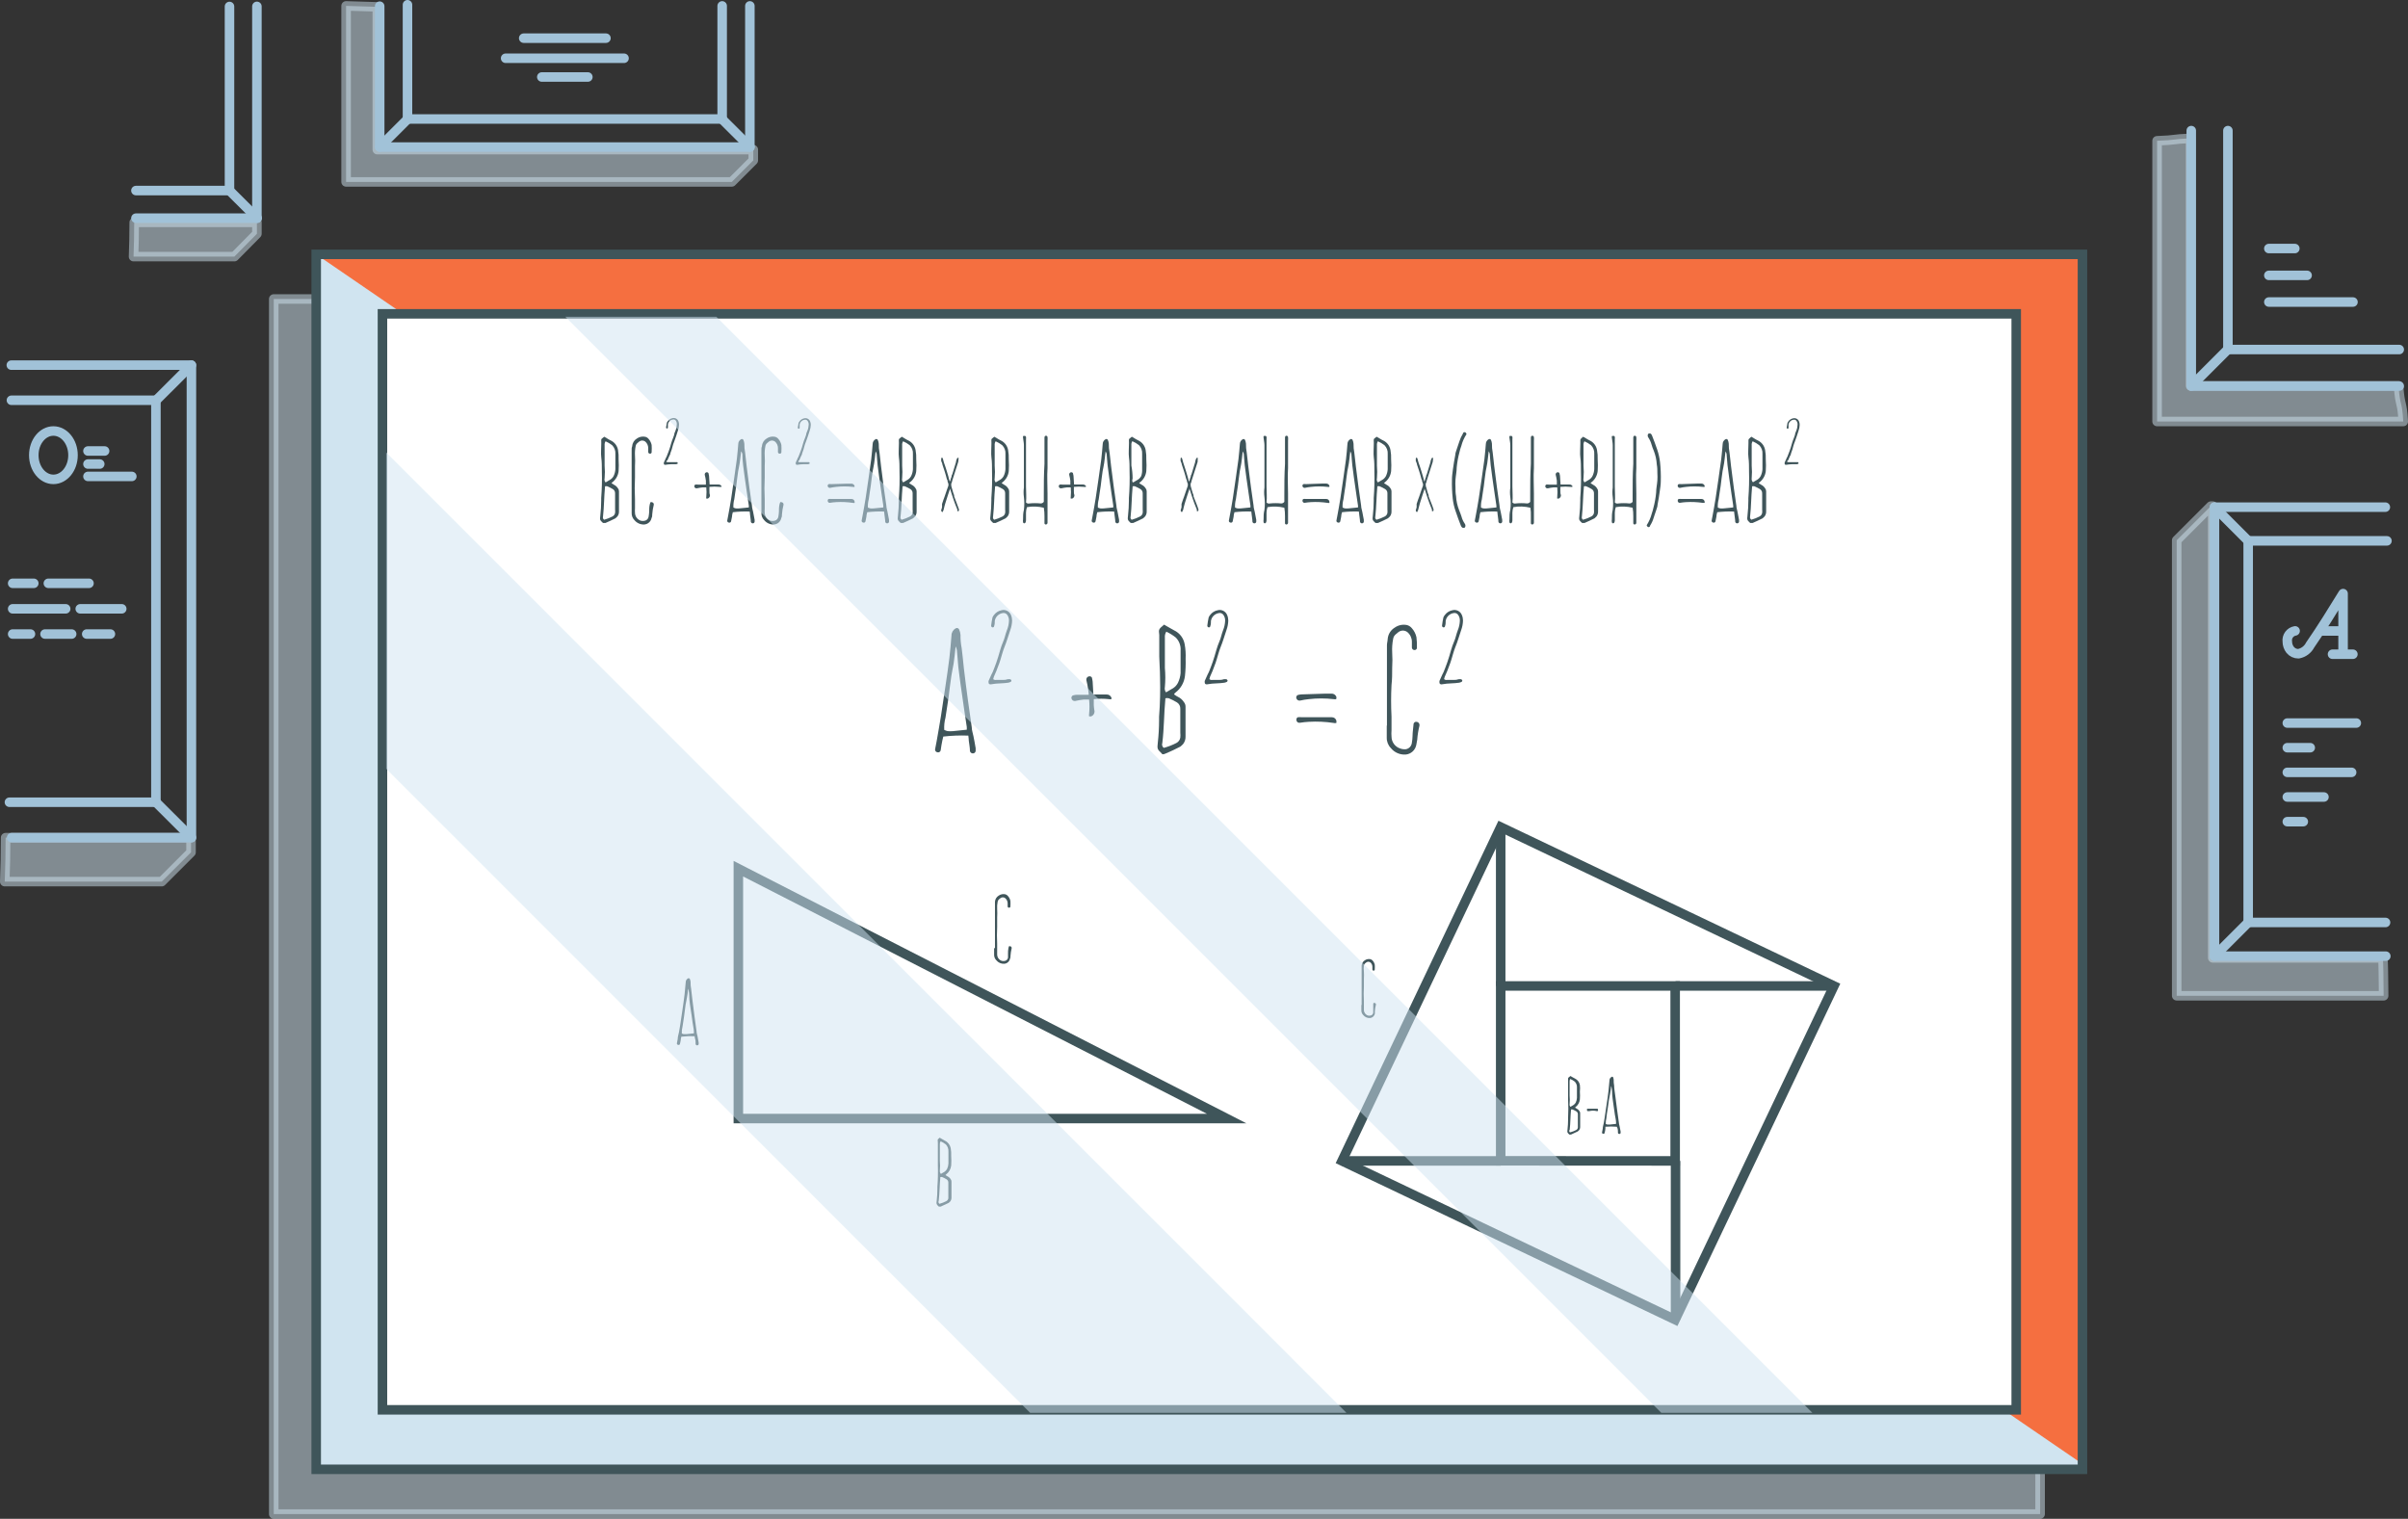 <?xml version="1.0" encoding="iso-8859-1"?>
<!-- Generator: Adobe Illustrator 23.0.0, SVG Export Plug-In . SVG Version: 6.00 Build 0)  -->
<svg version="1.1" id="Layer_1" xmlns="http://www.w3.org/2000/svg" xmlns:xlink="http://www.w3.org/1999/xlink" x="0px" y="0px"
	 viewBox="0 0 252.98 159.56" style="enable-background:new 0 0 252.98 159.56;" xml:space="preserve">
<rect x="0" y="0" width="252.98" height="159.56" fill="#333333" stroke="none"/>
<title>home-illustration-benefits-teach.ai</title>
<g>
	<g>
		
			<polygon style="opacity:0.5;fill:#D0E4F1;stroke:#D0E4F1;stroke-linecap:round;stroke-linejoin:round;enable-background:new    ;" points="
			28.76,159.06 28.76,31.41 214.33,31.41 214.33,159.06 57.9,159.06 		"/>
		<polygon style="fill:#F56F40;" points="33.22,154.36 33.22,26.72 218.78,26.72 218.78,154.36 62.36,154.36 		"/>
		<polygon style="fill:#D0E4F0;" points="33.22,26.72 33.22,154.36 62.36,154.36 218.78,154.36 218.78,153.8 		"/>
		<polygon style="fill:#FFFFFF;" points="40.18,72.78 40.18,32.97 211.82,32.97 211.82,148.11 40.18,148.11 		"/>
		<polygon style="fill:none;stroke:#3F555A;stroke-miterlimit:10;" points="33.22,154.36 33.22,26.72 218.78,26.72 218.78,154.36 
			62.36,154.36 		"/>
		
			<path style="opacity:0.5;fill:#D0E4F1;stroke:#D0E4F1;stroke-linecap:round;stroke-linejoin:round;enable-background:new    ;" d="
			M251.99,40.53h-21.85v-26c-2.18,0.1-1.34,0.18-3.52,0.26v29.49h25.86C252.36,42.04,252.14,42.79,251.99,40.53z"/>
		<polygon style="fill:none;stroke:#3F555A;stroke-miterlimit:10;" points="40.18,72.78 40.18,32.97 211.82,32.97 211.82,148.11 
			40.18,148.11 		"/>
		<polygon style="fill:#FFFFFF;stroke:#3F555A;stroke-miterlimit:10;" points="128.87,117.51 77.57,117.51 77.57,91.26 		"/>
		<path style="fill:#FFFFFF;stroke:#3F555A;stroke-miterlimit:10;" d="M157.66,86.89l-16.67,35.07l35,16.68l16.68-35.06
			L157.66,86.89z M157.66,121.95v-18.37h18.33v18.38L157.66,121.95z"/>
		<line style="fill:none;stroke:#3F555A;stroke-miterlimit:10;" x1="157.66" y1="103.58" x2="157.66" y2="86.89"/>
		<line style="fill:none;stroke:#3F555A;stroke-miterlimit:10;" x1="176.03" y1="138.64" x2="176.03" y2="121.96"/>
		<line style="fill:none;stroke:#3F555A;stroke-miterlimit:10;" x1="140.97" y1="121.96" x2="157.66" y2="121.96"/>
		<line style="fill:none;stroke:#3F555A;stroke-miterlimit:10;" x1="176.03" y1="103.58" x2="192.72" y2="103.58"/>
		<path style="fill:#3F555A;" d="M104.53,99.61c0-0.17,0-0.33,0-0.5c0-0.45,0-0.9,0-1.34s0-0.72,0-1.08s0-0.67,0-1
			c0-0.19,0-0.39,0-0.61s0-0.23,0-0.36c0.022-0.26,0.167-0.494,0.39-0.63c0.203-0.143,0.457-0.194,0.7-0.14
			c0.107,0.029,0.202,0.092,0.27,0.18c0.13,0.144,0.22,0.32,0.26,0.51c0.013,0.19,0.013,0.38,0,0.57
			c0.011,0.071-0.037,0.137-0.108,0.148c-0.007,0.001-0.014,0.002-0.022,0.002c-0.077,0.011-0.148-0.042-0.159-0.118
			c-0.001-0.004-0.001-0.008-0.001-0.012c0-0.12,0-0.23,0-0.34c-0.003-0.204-0.094-0.398-0.25-0.53c-0.149-0.119-0.361-0.119-0.51,0
			l-0.16,0.13c-0.072,0.065-0.118,0.154-0.13,0.25c-0.049,0.25-0.066,0.506-0.05,0.76c0.018,0.29,0.018,0.58,0,0.87
			c0,0.33,0,0.65,0,1c-0.031,0.593-0.031,1.187,0,1.78c0,0.26,0,0.51,0,0.77c-0.01,0.12-0.01,0.24,0,0.36
			c0.004,0.308,0.206,0.579,0.5,0.67c0.102,0.022,0.208,0.022,0.31,0c0.171-0.032,0.303-0.168,0.33-0.34
			c0.01-0.136,0.01-0.274,0-0.41c0-0.2,0-0.41,0.05-0.63s0.09-0.18,0.17-0.16c0.099,0.007,0.174,0.093,0.167,0.192
			c-0.001,0.013-0.003,0.025-0.007,0.038c-0.062,0.256-0.102,0.517-0.12,0.78c0,0.1,0,0.2-0.05,0.29
			c-0.057,0.294-0.302,0.514-0.6,0.54c-0.323,0.02-0.636-0.118-0.84-0.37c-0.154-0.157-0.237-0.37-0.23-0.59c0-0.22,0-0.45,0-0.68
			L104.53,99.61z"/>
		<path style="fill:#3F555A;" d="M98.72,119.52l0.26,0.15c0.11,0.06,0.2,0.12,0.3,0.17c0.313,0.15,0.535,0.439,0.6,0.78
			c0.047,0.271,0.064,0.546,0.05,0.82c0.024,0.333,0.024,0.667,0,1c-0.041,0.373-0.232,0.712-0.53,0.94l-0.07,0.07l0,0
			c0.066,0.049,0.136,0.093,0.21,0.13c0.135,0.064,0.249,0.164,0.33,0.29c0.06,0.073,0.092,0.165,0.09,0.26c0,0.12,0,0.26,0,0.38
			v1.3c0.004,0.147-0.041,0.292-0.13,0.41c-0.049,0.055-0.102,0.105-0.16,0.15l-0.84,0.39c-0.04,0.005-0.08,0.005-0.12,0h-0.08
			c-0.26-0.25-0.27-0.25-0.22-0.63c0.046-0.412,0.069-0.826,0.07-1.24c-0.004-0.067-0.004-0.133,0-0.2
			c0.057-0.752,0.074-1.506,0.05-2.26c0-0.38,0-0.76,0-1.14s0-0.8,0-1.21S98.42,119.78,98.72,119.52z M98.72,126.46
			c0.239-0.066,0.47-0.156,0.69-0.27c0.117-0.059,0.199-0.171,0.22-0.3c0.01-0.093,0.01-0.187,0-0.28v-0.67c0-0.23,0-0.45,0-0.68
			c0.011-0.149-0.062-0.292-0.19-0.37c-0.145-0.087-0.295-0.164-0.45-0.23c-0.065-0.019-0.135-0.019-0.2,0l0,0
			c-0.08,0.84-0.07,1.67-0.17,2.49c-0.058,0.106-0.028,0.239,0.07,0.31H98.72z M98.84,123.33l0.39-0.23
			c0.114-0.075,0.207-0.179,0.27-0.3c0.081-0.176,0.129-0.366,0.14-0.56c0-0.42,0-0.84,0-1.27c0.015-0.273-0.083-0.541-0.27-0.74
			c-0.169-0.132-0.354-0.243-0.55-0.33c-0.064,0.098-0.092,0.214-0.08,0.33c0,0.57,0,1.14,0,1.71c0.031,0.349,0.031,0.701,0,1.05
			c-0.013,0.103,0.016,0.208,0.08,0.29L98.84,123.33z"/>
		<path style="fill:#3F555A;" d="M72.99,108.86c-0.471-0.019-0.942-0.003-1.41,0.05l-0.05,0.22c0,0.17-0.06,0.35-0.09,0.52
			c-0.006,0.077-0.073,0.135-0.15,0.129c-0.014-0.001-0.027-0.004-0.04-0.009c-0.083-0.006-0.145-0.078-0.138-0.161
			c0.001-0.013,0.004-0.027,0.008-0.039l0.08-0.42c0-0.23,0.08-0.47,0.13-0.7l0.12-0.7c0.08-0.56,0.17-1.12,0.25-1.68
			s0.16-1.08,0.22-1.61s0.08-0.85,0.12-1.27c-0.001-0.165,0.087-0.318,0.23-0.4c0.065-0.043,0.151-0.025,0.194,0.04
			c0.002,0.003,0.004,0.007,0.006,0.01c0.043,0.098,0.07,0.203,0.08,0.31c-0.007,0.248,0.013,0.496,0.06,0.74
			c0.05,0.37,0.08,0.76,0.13,1.13c0.07,0.61,0.15,1.2,0.23,1.81l0.21,1.52c0,0.17,0.06,0.34,0.1,0.51s0.09,0.45,0.12,0.67
			c0.004,0.053,0.004,0.107,0,0.16c-0.01,0.079-0.081,0.136-0.16,0.13c-0.078,0.001-0.145-0.053-0.16-0.13c0-0.2,0-0.38-0.06-0.58
			S72.99,108.97,72.99,108.86z M72.28,103.86c0,0.38-0.07,0.69-0.12,1s-0.09,0.45-0.13,0.67c-0.06,0.41-0.11,0.82-0.16,1.23
			s-0.12,0.75-0.17,1.12c-0.06,0.225-0.084,0.458-0.07,0.69c0.063,0.033,0.13,0.057,0.2,0.07c0.096,0.009,0.194,0.009,0.29,0
			l0.78-0.08v-0.15c0-0.32-0.1-0.64-0.14-1s-0.13-0.93-0.2-1.38s-0.1-0.69-0.13-1s0-0.62-0.08-0.95
			c-0.015-0.088-0.046-0.172-0.09-0.25L72.28,103.86z"/>
		<path style="fill:#3F555A;" d="M143.05,105.6c0-0.14,0-0.28,0-0.43c0-0.39,0-0.77,0-1.14s0-0.62,0-0.92s0-0.57,0-0.86
			s0-0.33,0-0.52s0-0.2,0-0.3c0.018-0.222,0.14-0.423,0.33-0.54c0.174-0.123,0.392-0.167,0.6-0.12
			c0.091,0.024,0.172,0.076,0.23,0.15c0.11,0.122,0.185,0.27,0.22,0.43c0.012,0.163,0.012,0.327,0,0.49
			c0.011,0.06-0.028,0.117-0.088,0.128c-0.007,0.001-0.015,0.002-0.022,0.002c-0.065,0.011-0.127-0.033-0.139-0.098
			c-0.001-0.004-0.001-0.008-0.001-0.012c0-0.11,0-0.2,0-0.29c0.001-0.177-0.076-0.345-0.21-0.46c-0.126-0.098-0.304-0.098-0.43,0
			l-0.14,0.11c-0.061,0.055-0.1,0.129-0.11,0.21c-0.027,0.216-0.027,0.434,0,0.65c0.015,0.246,0.015,0.494,0,0.74
			c0,0.28,0,0.55,0,0.83c-0.027,0.506-0.027,1.014,0,1.52c0,0.22,0,0.43,0,0.65c-0.008,0.1-0.008,0.2,0,0.3
			c0.006,0.263,0.179,0.492,0.43,0.57c0.089,0.02,0.181,0.02,0.27,0c0.145-0.028,0.257-0.144,0.28-0.29
			c0.009-0.117,0.009-0.233,0-0.35c0-0.17,0-0.35,0-0.54s0.08-0.15,0.14-0.14c0.083,0.001,0.149,0.069,0.149,0.151
			c0,0.017-0.003,0.033-0.009,0.049c-0.056,0.22-0.093,0.444-0.11,0.67c0,0.08,0,0.17,0,0.25c-0.048,0.25-0.256,0.438-0.51,0.46
			c-0.273,0.017-0.537-0.099-0.71-0.31c-0.132-0.133-0.204-0.313-0.2-0.5c0-0.19,0-0.39,0-0.58L143.05,105.6z"/>
		<path style="fill:#3F555A;" d="M164.99,113.04l0.22,0.13l0.26,0.14c0.267,0.129,0.457,0.378,0.51,0.67
			c0.026,0.233,0.026,0.467,0,0.7c0.019,0.273,0.019,0.547,0,0.82c-0.035,0.317-0.197,0.606-0.45,0.8l-0.06,0.06l0,0
			c0.057,0.042,0.117,0.079,0.18,0.11c0.115,0.055,0.212,0.142,0.28,0.25c0.052,0.062,0.08,0.14,0.08,0.22c0,0.11,0,0.22,0,0.33
			v1.11c0.004,0.126-0.034,0.249-0.11,0.35c-0.043,0.047-0.089,0.091-0.14,0.13l-0.71,0.33c-0.036,0.005-0.074,0.005-0.11,0h-0.07
			c-0.22-0.21-0.23-0.21-0.19-0.54c0.039-0.352,0.059-0.706,0.06-1.06c-0.004-0.057-0.004-0.113,0-0.17
			c0.034-0.64,0.034-1.28,0-1.92c0-0.33,0-0.65,0-1s0-0.68,0-1S164.69,113.28,164.99,113.04z M164.99,118.95
			c0.204-0.056,0.402-0.133,0.59-0.23c0.102-0.051,0.173-0.148,0.19-0.26c0.009-0.08,0.009-0.16,0-0.24v-0.57c0-0.2,0-0.38,0-0.58
			c0.008-0.125-0.054-0.244-0.16-0.31c-0.125-0.076-0.256-0.142-0.39-0.2c-0.056-0.016-0.114-0.016-0.17,0l0,0
			c-0.07,0.71-0.06,1.42-0.14,2.12c-0.067,0.079-0.063,0.196,0.01,0.27H164.99z M164.99,116.28l0.33-0.2
			c0.098-0.065,0.177-0.155,0.23-0.26c0.07-0.151,0.111-0.314,0.12-0.48c0-0.36,0-0.71,0-1.08c0.018-0.233-0.066-0.463-0.23-0.63
			c-0.145-0.112-0.302-0.206-0.47-0.28c-0.055,0.082-0.08,0.181-0.07,0.28c0,0.49,0,1,0,1.46c0.027,0.299,0.027,0.601,0,0.9
			C164.881,116.096,164.915,116.204,164.99,116.28z"/>
		<path style="fill:#3F555A;" d="M167.19,116.48h0.44c0.063-0.008,0.127-0.008,0.19,0c0.05,0,0.08,0.11,0.07,0.17
			c-0.008,0.055-0.059,0.092-0.114,0.084c-0.005-0.001-0.011-0.002-0.016-0.004c-0.263-0.065-0.537-0.065-0.8,0h-0.13
			c-0.055,0.005-0.103-0.036-0.108-0.091c-0.001-0.017,0.001-0.034,0.008-0.049c-0.003-0.037-0.003-0.073,0-0.11H167.19z"/>
		<path style="fill:#3F555A;" d="M169.86,118.37c-0.399-0.031-0.801-0.031-1.2,0v0.19c0,0.14-0.05,0.3-0.08,0.44
			c-0.002,0.066-0.057,0.119-0.123,0.117c-0.013,0-0.025-0.003-0.037-0.007c-0.071-0.007-0.123-0.071-0.116-0.143
			c0.001-0.009,0.003-0.018,0.006-0.027l0.07-0.36c0-0.2,0.07-0.4,0.11-0.6l0.1-0.6c0.07-0.48,0.14-1,0.21-1.43s0.14-0.92,0.19-1.38
			s0.07-0.72,0.1-1.08c0-0.141,0.077-0.271,0.2-0.34c0.047-0.047,0.123-0.047,0.17,0c0,0,0,0,0,0c0.039,0.085,0.062,0.177,0.07,0.27
			c-0.006,0.211,0.011,0.422,0.05,0.63c0,0.32,0.07,0.65,0.11,1c0.06,0.52,0.13,1,0.2,1.54l0.18,1.29c0,0.14,0.05,0.29,0.08,0.43
			s0.08,0.38,0.11,0.57c0.004,0.047,0.004,0.093,0,0.14c-0.01,0.068-0.072,0.116-0.14,0.11c-0.067,0.002-0.126-0.045-0.14-0.11
			c0-0.17,0-0.33-0.05-0.49S169.87,118.47,169.86,118.37z M169.25,114.08c0,0.33-0.06,0.59-0.1,0.84s-0.08,0.38-0.11,0.57
			c-0.05,0.35-0.09,0.7-0.14,1s-0.11,0.64-0.14,1c-0.052,0.192-0.072,0.391-0.06,0.59c0.053,0.028,0.111,0.048,0.17,0.06h0.25
			l0.66-0.07v-0.13c0-0.27-0.08-0.55-0.12-0.82s-0.11-0.79-0.17-1.18s-0.08-0.59-0.11-0.88s0-0.53-0.07-0.81
			c-0.013-0.056-0.033-0.109-0.06-0.16V114.08z"/>
		<path style="fill:#3F555A;" d="M101.73,77.28c-0.878-0.034-1.757-0.001-2.63,0.1L99,77.8c-0.07,0.32-0.12,0.65-0.17,1
			c-0.015,0.148-0.148,0.256-0.296,0.241c-0.018-0.002-0.036-0.006-0.054-0.011c-0.153-0.019-0.262-0.159-0.243-0.312
			c0.002-0.02,0.007-0.039,0.013-0.058l0.15-0.78c0.08-0.43,0.15-0.88,0.23-1.31l0.22-1.31c0.15-1,0.32-2.1,0.47-3.13s0.3-2,0.42-3
			c0.1-0.78,0.15-1.58,0.22-2.36c-0.004-0.31,0.161-0.597,0.43-0.75c0.113-0.079,0.269-0.051,0.348,0.062
			c0.008,0.012,0.016,0.025,0.022,0.038c0.083,0.183,0.133,0.38,0.15,0.58c-0.01,0.463,0.031,0.926,0.12,1.38
			c0.1,0.7,0.15,1.41,0.23,2.11c0.13,1.13,0.28,2.25,0.43,3.38l0.4,2.83c0,0.32,0.12,0.63,0.18,0.95s0.17,0.83,0.23,1.25
			c0.008,0.1,0.008,0.2,0,0.3c-0.021,0.148-0.15,0.257-0.3,0.25c-0.147-0.002-0.272-0.106-0.3-0.25c0-0.37-0.08-0.72-0.12-1.08
			C101.78,77.64,101.75,77.49,101.73,77.28z M100.4,67.9c-0.08,0.72-0.13,1.28-0.22,1.85c-0.07,0.42-0.17,0.83-0.23,1.25
			c-0.12,0.77-0.2,1.53-0.3,2.3s-0.23,1.4-0.32,2.1c-0.111,0.417-0.155,0.849-0.13,1.28c0.117,0.061,0.241,0.104,0.37,0.13
			c0.183,0.017,0.367,0.017,0.55,0l1.45-0.15v-0.28c-0.08-0.6-0.18-1.2-0.27-1.8c-0.12-0.87-0.25-1.73-0.37-2.58
			c-0.08-0.65-0.18-1.28-0.25-1.93s-0.08-1.16-0.15-1.76c-0.024-0.139-0.067-0.274-0.13-0.4L100.4,67.9z"/>
		<path style="fill:#3F555A;" d="M116.76,73.45c-0.089,0.018-0.181,0.018-0.27,0c-0.525-0.058-1.055-0.058-1.58,0v0.63
			c0,0.22,0.05,0.43,0.08,0.65c0.007,0.233-0.133,0.445-0.35,0.53c0,0-0.12,0-0.22,0c-0.018-0.089-0.018-0.181,0-0.27
			c0.05-0.499,0.05-1.001,0-1.5h-0.55c-0.306,0.032-0.61,0.083-0.91,0.15c-0.185,0.033-0.362-0.09-0.395-0.275
			c-0.003-0.018-0.005-0.037-0.005-0.055c0.001-0.104,0.059-0.2,0.15-0.25c0.136-0.041,0.278-0.065,0.42-0.07h1.25
			c0-0.22-0.05-0.42-0.07-0.62c-0.042-0.31-0.102-0.617-0.18-0.92c-0.033-0.185,0.09-0.362,0.275-0.395
			c0.018-0.003,0.037-0.005,0.055-0.005c0.101-0.007,0.198,0.043,0.25,0.13c0.037,0.138,0.063,0.278,0.08,0.42l0.08,1.36h0.73
			c0.22,0,0.43,0,0.65,0c0.232-0.013,0.444,0.13,0.52,0.35C116.79,73.28,116.76,73.35,116.76,73.45z"/>
		<path style="fill:#3F555A;" d="M122.3,65.62c0.17,0.1,0.32,0.2,0.48,0.28s0.38,0.23,0.57,0.32c0.584,0.278,0.998,0.822,1.11,1.46
			c0.091,0.505,0.124,1.018,0.1,1.53c0.018,0.601-0.005,1.202-0.07,1.8c-0.08,0.696-0.441,1.328-1,1.75l-0.13,0.13c0,0,0,0,0,0.07
			c0.126,0.095,0.259,0.179,0.4,0.25c0.255,0.121,0.469,0.312,0.62,0.55c0.112,0.135,0.172,0.305,0.17,0.48c0,0.23,0,0.48,0,0.72
			v2.43c0.008,0.278-0.081,0.55-0.25,0.77c-0.092,0.102-0.192,0.196-0.3,0.28c-0.53,0.27-1,0.5-1.56,0.73
			c-0.073,0.034-0.15,0.058-0.23,0.07c-0.08,0-0.12,0-0.15-0.07c-0.48-0.47-0.5-0.47-0.42-1.18c0.085-0.767,0.129-1.538,0.13-2.31
			c-0.008-0.123-0.008-0.247,0-0.37c0.109-1.401,0.142-2.806,0.1-4.21c0-0.72-0.07-1.41-0.08-2.13s0-1.5,0-2.26
			C121.71,66.1,121.73,66.1,122.3,65.62z M122.3,78.56c0.443-0.123,0.871-0.29,1.28-0.5c0.224-0.111,0.381-0.323,0.42-0.57
			c0.018-0.173,0.018-0.347,0-0.52v-1.24c0-0.43,0-0.83,0-1.26c0.016-0.274-0.118-0.534-0.35-0.68
			c-0.273-0.163-0.557-0.307-0.85-0.43c-0.121-0.034-0.249-0.034-0.37,0c0,0,0,0.07,0,0.08c-0.15,1.55-0.13,3.09-0.32,4.62
			c-0.067,0.179-0.01,0.382,0.14,0.5H122.3z M122.53,72.72c0.25-0.17,0.5-0.28,0.73-0.43c0.213-0.143,0.386-0.34,0.5-0.57
			c0.15-0.314,0.241-0.653,0.27-1c0-0.78,0-1.56,0-2.36c0.042-0.511-0.14-1.015-0.5-1.38c-0.307-0.247-0.643-0.455-1-0.62
			c-0.116,0.185-0.169,0.403-0.15,0.62c0,1.06,0,2.13,0,3.19c0.06,0.665,0.06,1.335,0,2c-0.042,0.189-0.006,0.388,0.1,0.55H122.53z"
			/>
		<path style="fill:#3F555A;" d="M140.38,73.45c-0.089,0.018-0.181,0.018-0.27,0c-0.867-0.1-1.743-0.1-2.61,0
			c-0.309,0.032-0.617,0.082-0.92,0.15c-0.185,0.033-0.362-0.09-0.395-0.275c-0.003-0.018-0.005-0.037-0.005-0.055
			c0.001-0.104,0.059-0.2,0.15-0.25c0.136-0.041,0.278-0.065,0.42-0.07l2.48-0.08c0.22,0,0.43,0,0.65,0
			c0.232-0.013,0.444,0.13,0.52,0.35C140.42,73.28,140.38,73.35,140.38,73.45z M140.38,75.95c-0.088,0.026-0.182,0.026-0.27,0
			c-0.863-0.13-1.738-0.171-2.61-0.12c-0.312,0.017-0.622,0.05-0.93,0.1c-0.168,0.035-0.332-0.072-0.367-0.24
			c-0.008-0.036-0.009-0.074-0.003-0.11c-0.003-0.101,0.057-0.192,0.15-0.23c0.139-0.017,0.281-0.017,0.42,0h2.5h0.65
			c0.227-0.006,0.428,0.148,0.48,0.37c0,0,0,0.13,0,0.23H140.38z"/>
		<path style="fill:#3F555A;" d="M145.71,76.23c0-0.32,0-0.62,0-0.93c0-0.85,0-1.68,0-2.5s0-1.35,0-2s0-1.25,0-1.88
			c0-0.35,0-0.73,0-1.13c0-0.22,0.07-0.43,0.08-0.67c0.041-0.487,0.312-0.926,0.73-1.18c0.379-0.271,0.855-0.369,1.31-0.27
			c0.196,0.056,0.371,0.171,0.5,0.33c0.24,0.269,0.406,0.597,0.48,0.95c0.042,0.352,0.058,0.706,0.05,1.06
			c0.022,0.131-0.066,0.255-0.197,0.277c-0.011,0.002-0.022,0.003-0.033,0.003c-0.148,0.017-0.282-0.089-0.299-0.238
			c0-0.004-0.001-0.008-0.001-0.012c0-0.23,0-0.43,0-0.63c-0.003-0.386-0.175-0.751-0.47-1c-0.279-0.219-0.671-0.219-0.95,0
			c-0.105,0.077-0.205,0.161-0.3,0.25c-0.138,0.121-0.227,0.288-0.25,0.47c-0.092,0.464-0.125,0.938-0.1,1.41
			c0.033,0.536,0.033,1.074,0,1.61c0,0.62,0,1.21-0.07,1.81c-0.058,1.109-0.058,2.221,0,3.33c0,0.48,0,0.95,0,1.43
			c-0.019,0.223-0.019,0.447,0,0.67c0.005,0.575,0.381,1.08,0.93,1.25c0.186,0.065,0.384,0.089,0.58,0.07
			c0.32-0.056,0.569-0.309,0.62-0.63c0.046-0.254,0.073-0.512,0.08-0.77c0-0.37,0.07-0.77,0.1-1.18c0-0.22,0.17-0.33,0.32-0.3
			c0.187,0.015,0.327,0.179,0.311,0.366c-0.002,0.021-0.006,0.043-0.011,0.064c-0.118,0.479-0.195,0.968-0.23,1.46
			c-0.05,0.18-0.05,0.37-0.1,0.55c-0.108,0.542-0.56,0.949-1.11,1c-0.6,0.04-1.181-0.213-1.56-0.68
			c-0.286-0.294-0.441-0.69-0.43-1.1c0-0.42,0-0.85,0-1.26L145.71,76.23z"/>
		<path style="fill:#3F555A;" d="M151.71,71.34c0.083,0.079,0.198,0.112,0.31,0.09h0.66c0.18,0,0.35,0,0.53-0.07
			c0.103-0.015,0.207-0.015,0.31,0c0,0,0.1,0.08,0.11,0.12c0.001,0.058-0.025,0.113-0.07,0.15c-0.083,0.04-0.17,0.07-0.26,0.09
			c-0.269,0.038-0.539,0.061-0.81,0.07c-0.335,0.008-0.67,0.041-1,0.1h-0.11c-0.082-0.01-0.146-0.077-0.15-0.16
			c-0.013-0.066-0.013-0.134,0-0.2c0.1-0.22,0.2-0.44,0.3-0.67s0.11-0.18,0.14-0.28c0.13-0.33,0.26-0.65,0.38-1s0.28-0.85,0.39-1.27
			c0.091-0.316,0.202-0.627,0.33-0.93c0.069-0.159,0.126-0.322,0.17-0.49c0.06-0.23,0.13-0.45,0.21-0.67
			c0.132-0.318,0.206-0.656,0.22-1c0.011-0.233-0.059-0.463-0.2-0.65c-0.112-0.141-0.296-0.203-0.47-0.16
			c-0.417,0.069-0.745,0.394-0.82,0.81c0,0.18,0,0.37-0.07,0.56c-0.005,0.073-0.066,0.13-0.14,0.13
			c-0.083,0.001-0.155-0.058-0.17-0.14c0,0,0,0,0-0.07c0.032-0.282,0.079-0.563,0.14-0.84c0.04-0.094,0.094-0.182,0.16-0.26
			c0.19-0.254,0.468-0.429,0.78-0.49c0.412-0.112,0.842,0.103,1,0.5c0.079,0.183,0.119,0.381,0.12,0.58
			c-0.009,0.341-0.073,0.679-0.19,1c-0.21,0.61-0.38,1.23-0.63,1.83c-0.16,0.41-0.27,0.85-0.4,1.27
			c-0.065,0.224-0.142,0.444-0.23,0.66c-0.06,0.18-0.13,0.36-0.2,0.53l-0.29,0.67C151.77,71.15,151.74,71.28,151.71,71.34z"/>
		<path style="fill:#3F555A;" d="M127.05,71.34c0.083,0.079,0.198,0.112,0.31,0.09h0.66c0.18,0,0.35,0,0.53-0.07
			c0.103-0.015,0.207-0.015,0.31,0c0,0,0.1,0.08,0.11,0.12c0.001,0.058-0.025,0.113-0.07,0.15c-0.083,0.04-0.17,0.07-0.26,0.09
			c-0.269,0.038-0.539,0.061-0.81,0.07c-0.335,0.008-0.67,0.041-1,0.1h-0.11c-0.082-0.01-0.146-0.077-0.15-0.16
			c-0.013-0.066-0.013-0.134,0-0.2c0.1-0.22,0.2-0.44,0.3-0.67s0.11-0.18,0.14-0.28c0.13-0.33,0.26-0.65,0.38-1s0.28-0.85,0.39-1.27
			c0.091-0.316,0.202-0.627,0.33-0.93c0.069-0.159,0.126-0.322,0.17-0.49c0.06-0.23,0.13-0.45,0.21-0.67
			c0.132-0.318,0.206-0.656,0.22-1c0.011-0.233-0.059-0.463-0.2-0.65c-0.112-0.141-0.296-0.203-0.47-0.16
			c-0.417,0.069-0.745,0.394-0.82,0.81c0,0.18,0,0.37-0.07,0.56c-0.005,0.073-0.066,0.13-0.14,0.13
			c-0.083,0.001-0.155-0.058-0.17-0.14c0,0,0,0,0-0.07c0.032-0.282,0.079-0.563,0.14-0.84c0.04-0.094,0.094-0.182,0.16-0.26
			c0.19-0.254,0.468-0.429,0.78-0.49c0.412-0.112,0.842,0.103,1,0.5c0.079,0.183,0.119,0.381,0.12,0.58
			c-0.009,0.341-0.073,0.679-0.19,1c-0.21,0.61-0.38,1.23-0.63,1.83c-0.16,0.41-0.27,0.85-0.4,1.27
			c-0.065,0.224-0.142,0.444-0.23,0.66c-0.06,0.18-0.13,0.36-0.2,0.53l-0.29,0.67C127.12,71.15,127.09,71.28,127.05,71.34z"/>
		<path style="fill:#3F555A;" d="M104.34,71.34c0.083,0.079,0.198,0.112,0.31,0.09h0.66c0.18,0,0.35,0,0.53-0.07
			c0.103-0.015,0.207-0.015,0.31,0c0,0,0.1,0.08,0.11,0.12c0.001,0.058-0.025,0.113-0.07,0.15c-0.083,0.04-0.17,0.07-0.26,0.09
			c-0.269,0.038-0.539,0.061-0.81,0.07c-0.335,0.008-0.67,0.041-1,0.1h-0.11c-0.082-0.01-0.146-0.077-0.15-0.16
			c-0.013-0.066-0.013-0.134,0-0.2c0.1-0.22,0.2-0.44,0.3-0.67s0.11-0.18,0.14-0.28c0.13-0.33,0.26-0.65,0.38-1s0.28-0.85,0.39-1.27
			c0.091-0.316,0.202-0.627,0.33-0.93c0.069-0.159,0.126-0.322,0.17-0.49c0.06-0.23,0.13-0.45,0.21-0.67
			c0.132-0.318,0.206-0.656,0.22-1c0.011-0.233-0.059-0.463-0.2-0.65c-0.112-0.141-0.296-0.203-0.47-0.16
			c-0.417,0.069-0.745,0.394-0.82,0.81c0,0.18,0,0.37-0.07,0.56c-0.005,0.073-0.066,0.13-0.14,0.13
			c-0.083,0.001-0.155-0.058-0.17-0.14c0,0,0,0,0-0.07c0.032-0.282,0.079-0.563,0.14-0.84c0.04-0.094,0.094-0.182,0.16-0.26
			c0.19-0.254,0.468-0.429,0.78-0.49c0.412-0.112,0.842,0.103,1,0.5c0.079,0.183,0.119,0.381,0.12,0.58
			c-0.009,0.341-0.073,0.679-0.19,1c-0.21,0.61-0.38,1.23-0.63,1.83c-0.16,0.41-0.27,0.85-0.4,1.27
			c-0.065,0.224-0.142,0.444-0.23,0.66c-0.06,0.18-0.13,0.36-0.2,0.53l-0.29,0.67C104.41,71.15,104.38,71.28,104.34,71.34z"/>
		<path style="fill:#3F555A;" d="M63.48,45.88l0.32,0.19c0.13,0.08,0.26,0.16,0.38,0.21c0.396,0.193,0.675,0.565,0.75,1
			c0.056,0.33,0.076,0.665,0.06,1c0.028,0.403,0.028,0.807,0,1.21c-0.05,0.467-0.288,0.893-0.66,1.18l-0.09,0.09l0,0
			c0.085,0.065,0.175,0.122,0.27,0.17c0.169,0.082,0.311,0.211,0.41,0.37c0.073,0.091,0.112,0.204,0.11,0.32c0,0.16,0,0.32,0,0.48
			v1.64c0.005,0.188-0.055,0.372-0.17,0.52c-0.061,0.069-0.128,0.133-0.2,0.19c-0.36,0.18-0.69,0.34-1.05,0.49
			c-0.053,0.008-0.107,0.008-0.16,0c-0.06,0-0.08,0-0.1,0c-0.33-0.31-0.34-0.31-0.28-0.8c0.059-0.518,0.089-1.039,0.09-1.56
			c-0.005-0.083-0.005-0.167,0-0.25c0.074-0.941,0.097-1.886,0.07-2.83c0-0.48,0-1-0.06-1.43s0-1,0-1.52S63.1,46.2,63.48,45.88z
			 M63.48,54.6c0.297-0.084,0.586-0.198,0.86-0.34c0.149-0.075,0.253-0.216,0.28-0.38c0.012-0.116,0.012-0.234,0-0.35v-0.84
			c0-0.29,0-0.56,0-0.85c0.012-0.186-0.08-0.363-0.24-0.46c-0.183-0.11-0.374-0.207-0.57-0.29c-0.082-0.023-0.168-0.023-0.25,0
			c0,0,0,0,0,0.06c-0.1,1-0.09,2.08-0.21,3.12c-0.035,0.117,0.005,0.244,0.1,0.32L63.48,54.6z M63.64,50.67
			c0.17-0.11,0.34-0.19,0.49-0.29c0.144-0.095,0.261-0.226,0.34-0.38c0.105-0.223,0.166-0.464,0.18-0.71c0-0.53,0-1.05,0-1.59
			c0.027-0.345-0.097-0.684-0.34-0.93c-0.212-0.165-0.444-0.302-0.69-0.41c-0.079,0.121-0.114,0.266-0.1,0.41c0,0.72,0,1.43,0,2.15
			c0.039,0.439,0.039,0.881,0,1.32c-0.041,0.145-0.011,0.3,0.08,0.42L63.64,50.67z"/>
		<path style="fill:#3F555A;" d="M66.36,53.02c0-0.21,0-0.41,0-0.63c0-0.57,0-1.13,0-1.68s0-0.91,0-1.36s0-0.84,0-1.27
			c0-0.24,0-0.49,0-0.76s0-0.29,0.06-0.45c0.02-0.331,0.204-0.631,0.49-0.8c0.258-0.183,0.581-0.248,0.89-0.18
			c0.134,0.035,0.253,0.112,0.34,0.22c0.161,0.181,0.271,0.402,0.32,0.64c0.017,0.24,0.017,0.48,0,0.72
			c0.017,0.087-0.04,0.171-0.127,0.187c-0.011,0.002-0.022,0.003-0.033,0.003c-0.099,0.011-0.188-0.06-0.199-0.159
			c0-0.004-0.001-0.008-0.001-0.011c0-0.16,0-0.29,0-0.43c-0.001-0.258-0.115-0.502-0.31-0.67c-0.188-0.147-0.452-0.147-0.64,0
			c-0.07,0.053-0.137,0.109-0.2,0.17c-0.092,0.08-0.152,0.19-0.17,0.31c-0.067,0.329-0.091,0.665-0.07,1
			c0.023,0.363,0.023,0.727,0,1.09c0,0.41,0,0.82,0,1.22c-0.039,0.746-0.039,1.494,0,2.24c0,0.32,0,0.64,0,1
			c-0.013,0.15-0.013,0.3,0,0.45c0.005,0.387,0.26,0.727,0.63,0.84c0.128,0.028,0.262,0.028,0.39,0
			c0.215-0.041,0.38-0.214,0.41-0.43c0.033-0.172,0.053-0.345,0.06-0.52c0-0.25,0-0.52,0.07-0.8s0.11-0.22,0.21-0.2
			c0.126,0.012,0.219,0.124,0.207,0.251c-0.001,0.013-0.004,0.026-0.007,0.039c-0.082,0.328-0.136,0.663-0.16,1
			c0,0.12,0,0.25-0.07,0.37c-0.07,0.369-0.376,0.646-0.75,0.68c-0.404,0.026-0.795-0.146-1.05-0.46
			c-0.195-0.196-0.3-0.464-0.29-0.74c0-0.28,0-0.57,0-0.85L66.36,53.02z"/>
		<path style="fill:#3F555A;" d="M75.77,51.15c-0.059,0.012-0.121,0.012-0.18,0c-0.352-0.038-0.708-0.038-1.06,0v0.43
			c0,0.15,0,0.29,0.06,0.44c0.006,0.159-0.091,0.304-0.24,0.36c0,0-0.08,0-0.15,0c-0.012-0.059-0.012-0.121,0-0.18
			c0.033-0.333,0.033-0.667,0-1h-0.37c-0.208,0.021-0.415,0.055-0.62,0.1c-0.125,0.022-0.244-0.061-0.267-0.186
			c-0.002-0.011-0.003-0.022-0.003-0.034c-0.001-0.071,0.038-0.136,0.1-0.17c0.093-0.012,0.187-0.012,0.28,0h0.84
			c0-0.15,0-0.28,0-0.41c-0.028-0.209-0.068-0.416-0.12-0.62c-0.022-0.125,0.061-0.244,0.186-0.267
			c0.011-0.002,0.022-0.003,0.034-0.003c0.069-0.003,0.134,0.031,0.17,0.09c0.026,0.092,0.046,0.185,0.06,0.28l0.06,0.92h0.49
			c0.15,0,0.29,0,0.44,0c0.157-0.008,0.301,0.09,0.35,0.24C75.83,51.14,75.77,51.09,75.77,51.15z"/>
		<path style="fill:#3F555A;" d="M78.76,53.74c-0.591-0.022-1.183,0.001-1.77,0.07l-0.07,0.28c0,0.21-0.08,0.44-0.11,0.65
			c-0.005,0.099-0.09,0.175-0.189,0.17c-0.017-0.001-0.034-0.004-0.051-0.01c-0.104-0.011-0.18-0.105-0.169-0.209
			c0.001-0.014,0.005-0.028,0.009-0.041l0.1-0.53c0.06-0.29,0.1-0.59,0.16-0.88l0.15-0.89c0.1-0.71,0.21-1.41,0.31-2.11
			s0.2-1.36,0.28-2s0.1-1.06,0.15-1.59c-0.001-0.207,0.11-0.398,0.29-0.5c0.078-0.053,0.183-0.032,0.236,0.045
			c0.005,0.008,0.01,0.016,0.014,0.025c0.055,0.123,0.089,0.255,0.1,0.39c-0.007,0.312,0.02,0.624,0.08,0.93
			c0.07,0.47,0.1,1,0.16,1.42c0.09,0.76,0.19,1.51,0.29,2.27l0.27,1.9c0,0.21,0.08,0.43,0.12,0.64s0.11,0.56,0.16,0.84
			c0.005,0.067,0.005,0.133,0,0.2c-0.011,0.101-0.099,0.176-0.2,0.17c-0.098-0.003-0.181-0.074-0.2-0.17c0-0.25-0.06-0.48-0.08-0.73
			C78.8,53.98,78.78,53.88,78.76,53.74z M77.86,47.42c-0.06,0.48-0.09,0.86-0.15,1.24s-0.11,0.56-0.16,0.84
			c-0.08,0.52-0.13,1-0.2,1.55s-0.16,0.94-0.21,1.41c-0.076,0.28-0.106,0.57-0.09,0.86c0.079,0.042,0.163,0.072,0.25,0.09
			c0.123,0.011,0.247,0.011,0.37,0l1-0.1v-0.19c-0.06-0.4-0.12-0.81-0.18-1.21c-0.08-0.58-0.17-1.17-0.25-1.74s-0.12-0.86-0.17-1.3
			s-0.08-0.79-0.08-1.19c-0.027-0.092-0.068-0.18-0.12-0.26H77.86z"/>
		<path style="fill:#3F555A;" d="M79.99,53.02c0-0.21,0-0.41,0-0.63c0-0.57,0-1.13,0-1.68s0-0.91,0-1.36s0-0.84,0-1.27
			c0-0.24,0-0.49,0-0.76s0-0.29,0.06-0.45c0.02-0.331,0.204-0.631,0.49-0.8c0.258-0.183,0.581-0.248,0.89-0.18
			c0.134,0.035,0.253,0.112,0.34,0.22c0.161,0.182,0.271,0.402,0.32,0.64c0.017,0.24,0.017,0.48,0,0.72
			c0.017,0.087-0.04,0.171-0.127,0.187c-0.011,0.002-0.022,0.003-0.033,0.003c-0.099,0.011-0.188-0.06-0.199-0.159
			c0-0.004-0.001-0.008-0.001-0.011c0-0.16,0-0.29,0-0.43c-0.001-0.258-0.115-0.502-0.31-0.67c-0.188-0.147-0.452-0.147-0.64,0
			c-0.07,0.053-0.137,0.109-0.2,0.17c-0.092,0.08-0.152,0.19-0.17,0.31c-0.067,0.329-0.09,0.665-0.07,1
			c0.022,0.363,0.022,0.727,0,1.09c0,0.41,0,0.82,0,1.22c-0.039,0.746-0.039,1.494,0,2.24c0,0.32,0,0.64,0,1
			c-0.012,0.15-0.012,0.3,0,0.45c0.005,0.387,0.26,0.727,0.63,0.84c0.129,0.028,0.261,0.028,0.39,0
			c0.215-0.041,0.38-0.214,0.41-0.43c0.033-0.172,0.053-0.345,0.06-0.52c0-0.25,0-0.52,0.07-0.8s0.11-0.22,0.21-0.2
			c0.126,0.012,0.219,0.124,0.207,0.251c-0.001,0.013-0.004,0.026-0.007,0.039c-0.082,0.328-0.136,0.663-0.16,1
			c0,0.12,0,0.25-0.07,0.37c-0.07,0.369-0.376,0.646-0.75,0.68c-0.404,0.026-0.795-0.146-1.05-0.46
			c-0.2-0.201-0.305-0.477-0.29-0.76c0-0.28,0-0.57,0-0.85V53.02z"/>
		<path style="fill:#3F555A;" d="M89.78,51.15c-0.059,0.012-0.121,0.012-0.18,0c-0.585-0.067-1.175-0.067-1.76,0
			c-0.208,0.021-0.415,0.055-0.62,0.1c-0.125,0.022-0.244-0.061-0.267-0.186c-0.002-0.011-0.003-0.022-0.003-0.034
			c-0.001-0.071,0.038-0.136,0.1-0.17c0.093-0.012,0.187-0.012,0.28,0l1.66-0.05c0.15,0,0.29,0,0.44,0
			c0.157-0.008,0.301,0.09,0.35,0.24C89.78,51.05,89.78,51.09,89.78,51.15z M89.78,52.83c-0.059,0.017-0.121,0.017-0.18,0
			c-0.582-0.087-1.172-0.114-1.76-0.08c-0.211,0.012-0.421,0.036-0.63,0.07c-0.114,0.024-0.225-0.049-0.248-0.163
			c-0.005-0.025-0.006-0.052-0.002-0.077c-0.005-0.069,0.035-0.134,0.1-0.16c0.093-0.012,0.187-0.012,0.28,0h1.68h0.44
			c0.153-0.004,0.287,0.101,0.32,0.25c0,0,0.01,0.1,0.01,0.16H89.78z"/>
		<path style="fill:#3F555A;" d="M92.88,53.74c-0.591-0.022-1.183,0.001-1.77,0.07l-0.07,0.28c0,0.21-0.08,0.44-0.11,0.65
			c-0.005,0.099-0.09,0.175-0.189,0.17c-0.017-0.001-0.034-0.004-0.051-0.01c-0.104-0.011-0.18-0.105-0.169-0.209
			c0.001-0.014,0.005-0.028,0.009-0.041l0.1-0.53c0.06-0.29,0.1-0.59,0.16-0.88l0.15-0.89c0.1-0.71,0.21-1.41,0.31-2.11
			s0.2-1.36,0.28-2s0.1-1.06,0.15-1.59c0.001-0.206,0.111-0.397,0.29-0.5c0.078-0.053,0.183-0.032,0.236,0.045
			c0.005,0.008,0.01,0.016,0.014,0.025c0.055,0.123,0.089,0.255,0.1,0.39c-0.007,0.312,0.02,0.624,0.08,0.93
			c0.07,0.47,0.1,1,0.16,1.42c0.09,0.76,0.19,1.51,0.29,2.27l0.27,1.9c0,0.21,0.08,0.43,0.12,0.64s0.11,0.56,0.16,0.84
			c0.005,0.067,0.005,0.133,0,0.2c-0.011,0.101-0.099,0.176-0.2,0.17c-0.1,0.001-0.185-0.071-0.2-0.17c0-0.25-0.06-0.48-0.08-0.73
			C92.92,53.98,92.89,53.88,92.88,53.74z M91.99,47.42c-0.06,0.48-0.09,0.86-0.15,1.24s-0.11,0.56-0.16,0.84
			c-0.08,0.52-0.13,1-0.2,1.55s-0.16,0.94-0.21,1.41c-0.076,0.28-0.106,0.57-0.09,0.86c0.079,0.042,0.163,0.072,0.25,0.09
			c0.123,0.011,0.247,0.011,0.37,0l1-0.1v-0.19c-0.06-0.4-0.12-0.81-0.18-1.21c-0.08-0.58-0.17-1.17-0.25-1.74s-0.12-0.86-0.17-1.3
			s-0.06-0.78-0.1-1.19C92.076,47.589,92.039,47.501,91.99,47.42z"/>
		<path style="fill:#3F555A;" d="M94.74,45.88l0.32,0.19c0.13,0.08,0.26,0.16,0.38,0.21c0.396,0.193,0.675,0.565,0.75,1
			c0.06,0.33,0.083,0.665,0.07,1c0.028,0.403,0.028,0.807,0,1.21c-0.05,0.467-0.288,0.893-0.66,1.18l-0.09,0.09l0,0
			c0.085,0.065,0.175,0.122,0.27,0.17c0.169,0.082,0.311,0.211,0.41,0.37c0.073,0.091,0.112,0.204,0.11,0.32c0,0.16,0,0.32,0,0.48
			v1.64c0.005,0.188-0.055,0.372-0.17,0.52c-0.061,0.069-0.128,0.133-0.2,0.19c-0.36,0.18-0.69,0.34-1.05,0.49
			c-0.053,0.008-0.107,0.008-0.16,0c-0.06,0-0.08,0-0.1,0c-0.33-0.31-0.34-0.31-0.28-0.8c0.059-0.518,0.089-1.039,0.09-1.56
			c-0.005-0.083-0.005-0.167,0-0.25c0.074-0.941,0.097-1.886,0.07-2.83c0-0.48,0-1-0.06-1.43s0-1,0-1.52S94.36,46.2,94.74,45.88z
			 M94.74,54.6c0.297-0.084,0.586-0.198,0.86-0.34c0.149-0.075,0.253-0.216,0.28-0.38c0.012-0.116,0.012-0.234,0-0.35v-0.84
			c0-0.29,0-0.56,0-0.85c0.012-0.186-0.08-0.363-0.24-0.46c-0.183-0.11-0.374-0.207-0.57-0.29c-0.082-0.023-0.168-0.023-0.25,0
			c0,0,0,0,0,0.06c-0.1,1-0.09,2.08-0.21,3.12c-0.035,0.117,0.005,0.244,0.1,0.32L94.74,54.6z M94.9,50.67
			c0.17-0.11,0.34-0.19,0.49-0.29c0.144-0.095,0.261-0.226,0.34-0.38c0.105-0.223,0.166-0.464,0.18-0.71c0-0.53,0-1.05,0-1.59
			c0.027-0.345-0.097-0.684-0.34-0.93c-0.212-0.165-0.444-0.302-0.69-0.41c-0.079,0.121-0.114,0.266-0.1,0.41c0,0.72,0,1.43,0,2.15
			c0.039,0.439,0.039,0.881,0,1.32c-0.038,0.146-0.004,0.302,0.09,0.42L94.9,50.67z"/>
		<path style="fill:#3F555A;" d="M100.67,48.53l-0.64,2c0,0.1-0.06,0.19-0.09,0.28s0,0.08,0,0.13l0,0c0,0,0,0.08,0,0.12
			c0.063,0.184,0.116,0.371,0.16,0.56c0.036,0.137,0.083,0.271,0.14,0.4v0.12c0.08,0.19,0.15,0.41,0.23,0.61s0.18,0.48,0.27,0.73
			c0.017,0.042,0.017,0.088,0,0.13c0,0.06,0,0.09-0.08,0.09c-0.025,0.013-0.055,0.013-0.08,0c0.002-0.037,0.002-0.073,0-0.11
			c0-0.1-0.07-0.21-0.1-0.3c-0.1-0.26-0.21-0.51-0.29-0.77s-0.15-0.41-0.21-0.63l-0.08-0.26c-0.022-0.081-0.049-0.161-0.08-0.24
			c0,0,0-0.06,0-0.08l0,0l0,0l0,0c-0.09,0.26-0.17,0.51-0.25,0.75l-0.06,0.19c-0.07,0.2-0.14,0.42-0.2,0.63s-0.09,0.3-0.13,0.49
			c-0.021,0.158-0.079,0.309-0.17,0.44l0,0c-0.08-0.06-0.12-0.09-0.12-0.14c-0.016-0.038-0.016-0.082,0-0.12
			c0.037-0.09,0.064-0.184,0.08-0.28c0-0.06,0-0.12,0-0.18c0.006-0.05,0.006-0.1,0-0.15l0.15-0.45c0.07-0.19,0.15-0.39,0.21-0.59
			s0.1-0.29,0.15-0.44s0.06-0.19,0.1-0.28l0.06-0.17c-0.001-0.027-0.001-0.053,0-0.08v-0.09l-0.09-0.26l0,0c0-0.07,0-0.15-0.07-0.23
			c-0.14-0.58-0.33-1.12-0.47-1.54c0-0.12-0.09-0.26-0.13-0.39v-0.14c-0.003-0.027-0.003-0.053,0-0.08
			c-0.006-0.048,0.017-0.096,0.06-0.12l0,0c0.019-0.008,0.041-0.008,0.06,0c0.029,0.035,0.049,0.076,0.06,0.12
			c0.06,0.27,0.15,0.53,0.24,0.77l0.16,0.5l0.19,0.64c0,0.11,0.06,0.22,0.09,0.34l0,0c0,0,0,0.1,0.06,0.12l0,0
			c0.023-0.049,0.043-0.099,0.06-0.15c0-0.11,0.07-0.22,0.1-0.32s0-0.17,0.08-0.26c0.14-0.44,0.27-0.88,0.4-1.31l0,0v-0.08
			c0.025-0.088,0.055-0.175,0.09-0.26c0.015-0.048,0.052-0.085,0.1-0.1l0,0c0,0,0,0,0.07,0c0.015,0.032,0.015,0.068,0,0.1
			c0.004,0.03,0.004,0.06,0,0.09l0,0L100.67,48.53z"/>
		<path style="fill:#3F555A;" d="M104.46,45.88l0.32,0.19c0.13,0.08,0.26,0.16,0.38,0.21c0.396,0.193,0.675,0.565,0.75,1
			c0.06,0.33,0.083,0.665,0.07,1c0.028,0.403,0.028,0.807,0,1.21c-0.05,0.467-0.288,0.893-0.66,1.18l-0.09,0.09l0,0
			c0.085,0.065,0.175,0.122,0.27,0.17c0.169,0.082,0.311,0.211,0.41,0.37c0.073,0.091,0.112,0.204,0.11,0.32c0,0.16,0,0.32,0,0.48
			v1.64c0.005,0.188-0.055,0.372-0.17,0.52c-0.061,0.069-0.128,0.133-0.2,0.19c-0.36,0.18-0.69,0.34-1.05,0.49
			c-0.053,0.008-0.107,0.008-0.16,0c-0.06,0-0.08,0-0.1,0c-0.33-0.31-0.34-0.31-0.28-0.8c0.059-0.518,0.089-1.039,0.09-1.56
			c-0.005-0.083-0.005-0.167,0-0.25c0.074-0.941,0.097-1.886,0.07-2.83c0-0.48,0-1-0.06-1.43s0-1,0-1.52S104.08,46.2,104.46,45.88z
			 M104.46,54.6c0.297-0.084,0.586-0.198,0.86-0.34c0.149-0.075,0.253-0.216,0.28-0.38c0.012-0.116,0.012-0.234,0-0.35v-0.84
			c0-0.29,0-0.56,0-0.85c0.012-0.186-0.08-0.363-0.24-0.46c-0.183-0.11-0.374-0.207-0.57-0.29c-0.082-0.023-0.168-0.023-0.25,0
			c0,0,0,0,0,0.06c-0.1,1-0.09,2.08-0.21,3.12c-0.035,0.117,0.005,0.244,0.1,0.32L104.46,54.6z M104.62,50.67
			c0.17-0.11,0.34-0.19,0.49-0.29c0.144-0.095,0.261-0.226,0.34-0.38c0.105-0.223,0.166-0.464,0.18-0.71c0-0.53,0-1.05,0-1.59
			c0.027-0.345-0.097-0.684-0.34-0.93c-0.212-0.165-0.444-0.302-0.69-0.41c-0.079,0.121-0.114,0.266-0.1,0.41c0,0.72,0,1.43,0,2.15
			c0.039,0.439,0.039,0.881,0,1.32c-0.038,0.146-0.004,0.302,0.09,0.42L104.62,50.67z"/>
		<path style="fill:#3F555A;" d="M109.66,53.34c-0.579-0.143-1.182-0.164-1.77-0.06c-0.062,0.184-0.096,0.376-0.1,0.57
			c0,0.28,0,0.55,0,0.82c-0.002,0.083-0.022,0.165-0.06,0.24c-0.035,0.048-0.091,0.074-0.15,0.07c0,0-0.09-0.06-0.1-0.09
			c-0.018-0.109-0.018-0.221,0-0.33c0-0.32,0-0.65,0.09-1c0.055-0.445,0.055-0.895,0-1.34c-0.046-0.332-0.046-0.668,0-1
			c0-0.2,0-0.4,0-0.6c0-0.47,0-0.93,0-1.4s0-0.71,0-1.06v-0.53c0-0.29,0-0.58,0-0.86s-0.07-0.52-0.09-0.77s0-0.18,0.11-0.2
			c0.077-0.031,0.164,0.007,0.195,0.084c0.002,0.005,0.004,0.01,0.005,0.016c0.011,0.08,0.011,0.16,0,0.24c0,0.27,0,0.53,0,0.78
			v1.88c0,0.77,0,1.53,0,2.3c0,0.58,0.06,1.14,0,1.69c0.092,0.098,0.231,0.136,0.36,0.1c0.389-0.04,0.781-0.04,1.17,0
			c0.135,0.004,0.263-0.06,0.34-0.17v-0.67c0-1.1,0-2.21,0.07-3.32c0-0.34,0-0.68,0-1s0-1,0-1.42c0-0.1,0-0.19,0-0.28
			s0-0.24,0.13-0.25c0.087-0.017,0.171,0.04,0.187,0.127c0.001,0.008,0.002,0.015,0.003,0.023c0.012,0.12,0.012,0.24,0,0.36
			c0,0.39,0,0.8,0,1.19c0,0.56,0,1.12,0,1.68c-0.06,0.91,0,1.8,0,2.71c0,0.22,0,0.46,0,0.69c0,0.71,0,1.41,0,2.13
			c0.006,0.083,0.006,0.167,0,0.25c-0.01,0.099-0.098,0.171-0.197,0.162c-0.005,0-0.009-0.001-0.013-0.002
			c-0.08-0.02-0.129-0.1-0.11-0.18c0-0.24,0-0.46,0-0.69C109.735,53.932,109.711,53.634,109.66,53.34z"/>
		<path style="fill:#3F555A;" d="M114.06,51.15c-0.059,0.012-0.121,0.012-0.18,0c-0.352-0.038-0.708-0.038-1.06,0v0.43
			c0,0.15,0,0.29,0.06,0.44c0.006,0.159-0.091,0.304-0.24,0.36c0,0-0.08,0-0.15,0c-0.012-0.059-0.012-0.121,0-0.18
			c0.033-0.333,0.033-0.667,0-1h-0.37c-0.208,0.021-0.415,0.055-0.62,0.1c-0.125,0.022-0.244-0.061-0.267-0.186
			c-0.002-0.011-0.003-0.022-0.003-0.034c-0.001-0.071,0.038-0.136,0.1-0.17c0.093-0.012,0.187-0.012,0.28,0h0.84
			c0-0.15,0-0.28,0-0.41c-0.028-0.209-0.068-0.416-0.12-0.62c-0.022-0.125,0.061-0.244,0.186-0.267
			c0.011-0.002,0.022-0.003,0.034-0.003c0.069-0.003,0.134,0.031,0.17,0.09c0.026,0.092,0.046,0.185,0.06,0.28l0.06,0.92h0.49
			c0.15,0,0.29,0,0.44,0c0.157-0.008,0.301,0.09,0.35,0.24C114.12,51.14,114.06,51.09,114.06,51.15z"/>
		<path style="fill:#3F555A;" d="M117.05,53.74c-0.591-0.022-1.183,0.001-1.77,0.07l-0.07,0.28c0,0.21-0.08,0.44-0.11,0.65
			c-0.005,0.099-0.09,0.175-0.189,0.17c-0.017-0.001-0.034-0.004-0.051-0.01c-0.104-0.011-0.18-0.105-0.169-0.209
			c0.001-0.014,0.005-0.028,0.009-0.041l0.1-0.53c0.06-0.29,0.1-0.59,0.16-0.88l0.15-0.89c0.1-0.71,0.21-1.41,0.31-2.11
			s0.2-1.36,0.28-2s0.1-1.06,0.15-1.59c-0.001-0.207,0.11-0.398,0.29-0.5c0.078-0.053,0.183-0.032,0.236,0.045
			c0.005,0.008,0.01,0.016,0.014,0.025c0.055,0.123,0.089,0.255,0.1,0.39c-0.007,0.312,0.02,0.624,0.08,0.93
			c0.07,0.47,0.1,1,0.16,1.42c0.09,0.76,0.19,1.51,0.29,2.27l0.27,1.9c0,0.21,0.08,0.43,0.12,0.64s0.11,0.56,0.16,0.84
			c0.005,0.067,0.005,0.133,0,0.2c-0.011,0.101-0.099,0.176-0.2,0.17c-0.098-0.003-0.181-0.074-0.2-0.17c0-0.25-0.06-0.48-0.08-0.73
			C117.08,53.98,117.06,53.88,117.05,53.74z M116.15,47.42c-0.06,0.48-0.09,0.86-0.15,1.24s-0.11,0.56-0.16,0.84
			c-0.08,0.52-0.13,1-0.2,1.55s-0.16,0.94-0.21,1.41c-0.076,0.28-0.106,0.57-0.09,0.86c0.079,0.042,0.163,0.072,0.25,0.09
			c0.123,0.011,0.247,0.011,0.37,0l1-0.1v-0.19c-0.06-0.4-0.12-0.81-0.18-1.21c-0.08-0.58-0.17-1.17-0.25-1.74s-0.12-0.86-0.17-1.3
			s-0.06-0.78-0.1-1.19C116.236,47.589,116.199,47.501,116.15,47.42z"/>
		<path style="fill:#3F555A;" d="M118.91,45.88c0.11,0.07,0.21,0.13,0.32,0.19s0.26,0.16,0.38,0.21c0.396,0.193,0.675,0.565,0.75,1
			c0.06,0.33,0.083,0.665,0.07,1c0.028,0.403,0.028,0.807,0,1.21c-0.05,0.467-0.288,0.893-0.66,1.18l-0.09,0.09l0,0
			c0.085,0.065,0.175,0.122,0.27,0.17c0.169,0.082,0.311,0.211,0.41,0.37c0.073,0.091,0.112,0.204,0.11,0.32c0,0.16,0,0.32,0,0.48
			v1.64c0.005,0.188-0.055,0.372-0.17,0.52c-0.061,0.069-0.128,0.133-0.2,0.19c-0.36,0.18-0.69,0.34-1.05,0.49
			c-0.053,0.008-0.107,0.008-0.16,0c-0.06,0-0.08,0-0.1,0c-0.32-0.31-0.34-0.31-0.28-0.8c0.058-0.518,0.088-1.039,0.09-1.56
			c-0.005-0.083-0.005-0.167,0-0.25c0.074-0.941,0.097-1.886,0.07-2.83c0-0.48,0-1-0.06-1.43s0-1,0-1.52S118.53,46.2,118.91,45.88z
			 M118.91,54.6c0.297-0.084,0.586-0.198,0.86-0.34c0.149-0.075,0.253-0.216,0.28-0.38c0.012-0.116,0.012-0.234,0-0.35v-0.84
			c0-0.29,0-0.56,0-0.85c0.012-0.186-0.08-0.363-0.24-0.46c-0.183-0.11-0.373-0.207-0.57-0.29c-0.082-0.023-0.168-0.023-0.25,0
			c0,0,0,0,0,0.06c-0.1,1-0.09,2.08-0.21,3.12c-0.037,0.115-0.002,0.241,0.09,0.32L118.91,54.6z M119.07,50.67
			c0.17-0.11,0.34-0.19,0.49-0.29c0.144-0.095,0.261-0.226,0.34-0.38c0.075-0.232,0.106-0.476,0.09-0.72c0-0.53,0-1.05,0-1.59
			c0.027-0.345-0.097-0.684-0.34-0.93c-0.212-0.165-0.444-0.302-0.69-0.41c-0.079,0.121-0.114,0.266-0.1,0.41c0,0.72,0,1.43,0,2.15
			c0.086,0.452,0.129,0.91,0.13,1.37c-0.051,0.122-0.051,0.258,0,0.38L119.07,50.67z"/>
		<path style="fill:#3F555A;" d="M125.82,48.53l-0.64,2c0,0.1-0.06,0.19-0.09,0.28s0,0.08,0,0.13l0,0c0,0,0,0.08,0,0.12
			c0.063,0.184,0.116,0.371,0.16,0.56c0.036,0.137,0.083,0.27,0.14,0.4v0.12c0.08,0.19,0.15,0.41,0.24,0.61s0.18,0.48,0.27,0.73
			c0.017,0.042,0.017,0.088,0,0.13c0,0.06,0,0.09-0.08,0.09c-0.025,0.013-0.055,0.013-0.08,0c0.003-0.037,0.003-0.073,0-0.11
			c0-0.1-0.07-0.21-0.1-0.3c-0.1-0.26-0.21-0.51-0.29-0.77s-0.15-0.41-0.21-0.63l-0.08-0.26c-0.022-0.081-0.049-0.161-0.08-0.24
			c0,0,0-0.06,0-0.08l0,0l0,0l0,0c-0.09,0.26-0.17,0.51-0.25,0.75l-0.06,0.19c-0.07,0.2-0.14,0.42-0.2,0.63
			c-0.052,0.161-0.095,0.325-0.13,0.49c-0.018,0.159-0.077,0.31-0.17,0.44l0,0c-0.08-0.06-0.12-0.09-0.12-0.14
			c-0.016-0.038-0.016-0.082,0-0.12c0.037-0.09,0.064-0.184,0.08-0.28c0-0.06,0-0.12,0-0.18c0.002-0.023,0.002-0.047,0-0.07
			c0.003-0.027,0.003-0.053,0-0.08l0.15-0.45c0.07-0.19,0.15-0.39,0.21-0.59s0.1-0.29,0.15-0.44s0.06-0.19,0.1-0.28l0.05-0.17
			c-0.002-0.027-0.002-0.053,0-0.08v-0.09l-0.09-0.26l0,0c0-0.07,0-0.15-0.07-0.23c-0.14-0.58-0.33-1.12-0.47-1.54
			c0-0.12-0.09-0.26-0.13-0.39v-0.14c-0.003-0.027-0.003-0.053,0-0.08c-0.008-0.046,0.011-0.093,0.05-0.12l0,0
			c0.019-0.008,0.041-0.008,0.06,0c0.029,0.035,0.049,0.076,0.06,0.12c0.06,0.27,0.15,0.53,0.23,0.77l0.16,0.5l0.19,0.64
			c0.024,0.115,0.054,0.228,0.09,0.34l0,0c0,0,0,0.1,0.06,0.12l0,0c0.023-0.049,0.043-0.099,0.06-0.15c0-0.11,0.07-0.22,0.1-0.32
			s0-0.17,0.08-0.26c0.14-0.44,0.27-0.88,0.4-1.31l0,0v-0.08c0.025-0.088,0.055-0.175,0.09-0.26c0.015-0.048,0.052-0.085,0.1-0.1
			l0,0c0,0,0,0,0.07,0c0.015,0.032,0.015,0.068,0,0.1c0.004,0.03,0.004,0.06,0,0.09l0,0L125.82,48.53z"/>
		<path style="fill:#3F555A;" d="M131.46,53.74c-0.591-0.022-1.183,0.001-1.77,0.07l-0.07,0.28c0,0.21-0.08,0.44-0.11,0.65
			c-0.005,0.099-0.09,0.175-0.189,0.17c-0.017-0.001-0.034-0.004-0.051-0.01c-0.104-0.011-0.18-0.105-0.169-0.209
			c0.001-0.014,0.005-0.028,0.009-0.041l0.1-0.53c0.06-0.29,0.1-0.59,0.16-0.88l0.15-0.89c0.1-0.71,0.21-1.41,0.31-2.11
			s0.2-1.36,0.28-2s0.1-1.06,0.15-1.59c0.001-0.206,0.111-0.397,0.29-0.5c0.078-0.053,0.183-0.032,0.236,0.045
			c0.005,0.008,0.01,0.016,0.014,0.025c0.055,0.123,0.089,0.255,0.1,0.39c-0.007,0.312,0.02,0.624,0.08,0.93
			c0.07,0.47,0.1,1,0.16,1.42c0.09,0.76,0.19,1.51,0.29,2.27l0.27,1.9c0,0.21,0.08,0.43,0.12,0.64s0.11,0.56,0.16,0.84
			c0.005,0.067,0.005,0.133,0,0.2c-0.011,0.101-0.099,0.176-0.2,0.17c-0.1,0.001-0.185-0.071-0.2-0.17c0-0.25-0.06-0.48-0.08-0.73
			C131.49,53.98,131.47,53.88,131.46,53.74z M130.56,47.42c-0.06,0.48-0.09,0.86-0.15,1.24s-0.11,0.56-0.16,0.84
			c-0.08,0.52-0.13,1-0.2,1.55s-0.16,0.94-0.21,1.41c-0.076,0.28-0.106,0.57-0.09,0.86c0.079,0.042,0.163,0.072,0.25,0.09
			c0.123,0.011,0.247,0.011,0.37,0l1-0.1v-0.19c-0.06-0.4-0.12-0.81-0.18-1.21c-0.08-0.58-0.17-1.17-0.25-1.74s-0.12-0.86-0.17-1.3
			s-0.06-0.78-0.1-1.19C130.646,47.589,130.609,47.501,130.56,47.42z"/>
		<path style="fill:#3F555A;" d="M134.93,53.34c-0.579-0.143-1.182-0.164-1.77-0.06c-0.062,0.184-0.096,0.376-0.1,0.57
			c0,0.28,0,0.55,0,0.82c-0.002,0.083-0.022,0.165-0.06,0.24c-0.035,0.048-0.091,0.074-0.15,0.07c0,0-0.09-0.06-0.1-0.09
			c-0.018-0.109-0.018-0.221,0-0.33c0-0.32,0-0.65,0.09-1c0.055-0.445,0.055-0.895,0-1.34c-0.046-0.332-0.046-0.668,0-1
			c0-0.2,0-0.4,0-0.6c0-0.47,0-0.93,0-1.4s0-0.71,0-1.06v-0.53c0-0.29,0-0.58,0-0.86s-0.07-0.52-0.09-0.77s0-0.18,0.11-0.2
			c0.077-0.031,0.164,0.007,0.195,0.084c0.002,0.005,0.004,0.01,0.005,0.016c0.011,0.08,0.011,0.16,0,0.24c0,0.27,0,0.53,0,0.78
			v1.88c0,0.77,0,1.53,0,2.3c0,0.58,0.06,1.14,0,1.69c0.092,0.098,0.231,0.136,0.36,0.1c0.389-0.04,0.781-0.04,1.17,0
			c0.135,0.004,0.263-0.06,0.34-0.17v-0.67c0-1.1,0-2.21,0.07-3.32c0-0.34,0-0.68,0-1s0-1,0-1.42c0-0.1,0-0.19,0-0.28
			s0-0.24,0.13-0.25c0.087-0.017,0.171,0.04,0.187,0.127c0.001,0.008,0.002,0.015,0.003,0.023c0.012,0.12,0.012,0.24,0,0.36
			c0,0.39,0,0.8,0,1.19c0,0.56,0,1.12,0,1.68c-0.06,0.91,0,1.8,0,2.71c0,0.22,0,0.46,0,0.69c0,0.71,0,1.41,0,2.13
			c0.006,0.083,0.006,0.167,0,0.25c-0.01,0.099-0.098,0.171-0.197,0.162c-0.005,0-0.009-0.001-0.014-0.002
			c-0.08-0.02-0.129-0.1-0.11-0.18c0-0.24,0-0.46,0-0.69C135.005,53.932,134.982,53.634,134.93,53.34z"/>
		<path style="fill:#3F555A;" d="M139.66,51.15c-0.059,0.012-0.121,0.012-0.18,0c-0.585-0.067-1.175-0.067-1.76,0
			c-0.208,0.021-0.415,0.055-0.62,0.1c-0.125,0.022-0.244-0.061-0.267-0.186c-0.002-0.011-0.003-0.022-0.003-0.034
			c-0.001-0.071,0.038-0.136,0.1-0.17c0.093-0.012,0.187-0.012,0.28,0l1.67-0.06c0.15,0,0.29,0,0.44,0
			c0.157-0.008,0.301,0.09,0.35,0.24C139.67,51.04,139.66,51.09,139.66,51.15z M139.66,52.83c-0.059,0.017-0.121,0.017-0.18,0
			c-0.582-0.087-1.172-0.114-1.76-0.08c-0.211,0.012-0.421,0.036-0.63,0.07c-0.114,0.024-0.225-0.049-0.248-0.163
			c-0.005-0.025-0.006-0.052-0.002-0.077c-0.005-0.069,0.035-0.134,0.1-0.16c0.093-0.012,0.187-0.012,0.28,0h1.68h0.44
			c0.153-0.004,0.287,0.101,0.32,0.25c0,0,0.01,0.1,0.01,0.16H139.66z"/>
		<path style="fill:#3F555A;" d="M142.76,53.74c-0.591-0.022-1.183,0.001-1.77,0.07l-0.07,0.28c0,0.21-0.08,0.44-0.11,0.65
			c-0.005,0.099-0.09,0.175-0.189,0.17c-0.017-0.001-0.034-0.004-0.051-0.01c-0.104-0.011-0.18-0.105-0.169-0.209
			c0.001-0.014,0.005-0.028,0.009-0.041l0.1-0.53c0.06-0.29,0.1-0.59,0.16-0.88l0.15-0.89c0.1-0.71,0.21-1.41,0.31-2.11
			s0.2-1.36,0.28-2s0.1-1.06,0.15-1.59c-0.001-0.207,0.11-0.398,0.29-0.5c0.078-0.053,0.183-0.032,0.236,0.045
			c0.005,0.008,0.01,0.016,0.014,0.025c0.055,0.123,0.089,0.255,0.1,0.39c-0.007,0.312,0.02,0.624,0.08,0.93
			c0.07,0.47,0.1,1,0.16,1.42c0.09,0.76,0.19,1.51,0.29,2.27l0.27,1.9c0,0.21,0.08,0.43,0.12,0.64s0.11,0.56,0.16,0.84
			c0.005,0.067,0.005,0.133,0,0.2c-0.011,0.101-0.099,0.176-0.2,0.17c-0.098-0.003-0.181-0.074-0.2-0.17c0-0.25-0.06-0.48-0.08-0.73
			C142.79,53.98,142.77,53.88,142.76,53.74z M141.86,47.42c-0.06,0.48-0.09,0.86-0.15,1.24s-0.11,0.56-0.16,0.84
			c-0.08,0.52-0.13,1-0.2,1.55s-0.16,0.94-0.21,1.41c-0.075,0.28-0.106,0.57-0.09,0.86c0.079,0.042,0.163,0.072,0.25,0.09
			c0.123,0.011,0.247,0.011,0.37,0l1-0.1v-0.19c-0.06-0.4-0.12-0.81-0.18-1.21c-0.08-0.58-0.17-1.17-0.25-1.74s-0.12-0.86-0.17-1.3
			s-0.06-0.78-0.1-1.19C141.946,47.589,141.909,47.501,141.86,47.42L141.86,47.42z"/>
		<path style="fill:#3F555A;" d="M144.62,45.88l0.33,0.19c0.13,0.08,0.26,0.16,0.38,0.21c0.396,0.193,0.675,0.565,0.75,1
			c0.06,0.33,0.083,0.665,0.07,1c0.028,0.403,0.028,0.807,0,1.21c-0.05,0.467-0.288,0.893-0.66,1.18l-0.09,0.09l0,0
			c0.085,0.065,0.175,0.122,0.27,0.17c0.169,0.082,0.311,0.211,0.41,0.37c0.073,0.091,0.112,0.204,0.11,0.32c0,0.16,0,0.32,0,0.48
			v1.64c0.005,0.188-0.055,0.372-0.17,0.52c-0.061,0.069-0.128,0.132-0.2,0.19c-0.36,0.18-0.69,0.34-1.05,0.49
			c-0.053,0.008-0.107,0.008-0.16,0c-0.06,0-0.08,0-0.1,0c-0.33-0.31-0.34-0.31-0.28-0.8c0.058-0.518,0.088-1.039,0.09-1.56
			c-0.005-0.083-0.005-0.167,0-0.25c0.074-0.941,0.097-1.886,0.07-2.83c0-0.48,0-1-0.06-1.43s0-1,0-1.52S144.24,46.2,144.62,45.88z
			 M144.62,54.6c0.297-0.084,0.585-0.198,0.86-0.34c0.149-0.075,0.253-0.216,0.28-0.38c0.012-0.116,0.012-0.234,0-0.35v-0.84
			c0-0.29,0-0.56,0-0.85c0.012-0.186-0.08-0.363-0.24-0.46c-0.183-0.11-0.374-0.207-0.57-0.29c-0.082-0.023-0.168-0.023-0.25,0
			c0,0,0,0,0,0.06c-0.1,1-0.09,2.08-0.21,3.12c-0.035,0.117,0.005,0.244,0.1,0.32L144.62,54.6z M144.78,50.67
			c0.17-0.11,0.34-0.19,0.49-0.29c0.144-0.095,0.261-0.226,0.34-0.38c0.105-0.223,0.166-0.464,0.18-0.71c0-0.53,0-1.05,0-1.59
			c0.027-0.345-0.097-0.684-0.34-0.93c-0.212-0.165-0.444-0.302-0.69-0.41c-0.079,0.121-0.114,0.266-0.1,0.41c0,0.72,0,1.43,0,2.15
			c0.039,0.439,0.039,0.881,0,1.32c-0.041,0.145-0.011,0.3,0.08,0.42L144.78,50.67z"/>
		<path style="fill:#3F555A;" d="M150.52,48.53l-0.64,2c0,0.1-0.06,0.19-0.09,0.28s0,0.08,0,0.13l0,0c0,0,0,0.08,0,0.12
			c0.063,0.184,0.117,0.371,0.16,0.56c0.037,0.137,0.083,0.27,0.14,0.4v0.12c0.08,0.19,0.15,0.41,0.24,0.61s0.18,0.48,0.27,0.73
			c0.017,0.042,0.017,0.088,0,0.13c0,0.06,0,0.09-0.08,0.09c-0.025,0.013-0.055,0.013-0.08,0c0.002-0.037,0.002-0.073,0-0.11
			c0-0.1-0.07-0.21-0.1-0.3c-0.1-0.26-0.21-0.51-0.29-0.77s-0.15-0.41-0.21-0.63l-0.08-0.26c-0.022-0.081-0.049-0.162-0.08-0.24
			c0,0,0-0.06,0-0.08l0,0l0,0l0,0c-0.09,0.26-0.17,0.51-0.25,0.75l-0.06,0.19c-0.07,0.2-0.14,0.42-0.2,0.63
			c-0.052,0.161-0.095,0.325-0.13,0.49c-0.021,0.158-0.079,0.309-0.17,0.44l0,0c-0.08-0.06-0.12-0.09-0.12-0.14
			c-0.016-0.038-0.016-0.082,0-0.12c0.037-0.09,0.064-0.184,0.08-0.28c0-0.06,0-0.12,0-0.18c0.002-0.023,0.002-0.047,0-0.07
			c0.003-0.027,0.003-0.053,0-0.08l0.15-0.45c0.07-0.19,0.15-0.39,0.21-0.59s0.1-0.29,0.15-0.44s0.06-0.19,0.1-0.28l0.06-0.17
			c-0.002-0.027-0.002-0.053,0-0.08v-0.09l-0.09-0.26l0,0c0-0.07,0-0.15-0.07-0.23c-0.14-0.58-0.33-1.12-0.47-1.54
			c0-0.12-0.09-0.26-0.13-0.39v-0.14c-0.003-0.027-0.003-0.053,0-0.08c-0.006-0.048,0.017-0.096,0.06-0.12l0,0
			c0.019-0.008,0.041-0.008,0.06,0c0.029,0.035,0.049,0.076,0.06,0.12c0.06,0.27,0.15,0.53,0.24,0.77l0.16,0.5l0.19,0.64
			c0.024,0.115,0.054,0.228,0.09,0.34l0,0c0,0,0,0.1,0.06,0.12l0,0c0.02-0.049,0.037-0.099,0.05-0.15c0-0.11,0.07-0.22,0.1-0.32
			s0-0.17,0.08-0.26c0.14-0.44,0.27-0.88,0.4-1.31l0,0v-0.08c0.025-0.088,0.055-0.175,0.09-0.26c0.015-0.048,0.052-0.085,0.1-0.1
			l0,0c0,0,0,0,0.07,0c0.015,0.032,0.015,0.068,0,0.1c0.004,0.03,0.004,0.06,0,0.09l0,0L150.52,48.53z"/>
		<path style="fill:#3F555A;" d="M154.07,45.61c-0.252,0.383-0.438,0.805-0.55,1.25c-0.08,0.208-0.144,0.422-0.19,0.64
			c-0.141,0.524-0.238,1.06-0.29,1.6c0,0.44-0.1,0.87-0.13,1.31c-0.017,0.256-0.017,0.514,0,0.77c0,0.31,0,0.62,0.06,0.94
			c0.027,0.504,0.135,1,0.32,1.47c0.1,0.22,0.17,0.45,0.25,0.67c0.07,0.272,0.189,0.53,0.35,0.76c0.088,0.122,0.088,0.288,0,0.41
			c-0.25,0.07-0.31,0-0.41-0.2c-0.2-0.5-0.38-1-0.56-1.54c-0.151-0.427-0.252-0.87-0.3-1.32c-0.07-0.664-0.097-1.332-0.08-2
			c0-0.36,0.06-0.72,0.1-1.06c0.07-0.52,0.15-1,0.25-1.52c0-0.22,0.11-0.43,0.17-0.65s0.19-0.52,0.26-0.77
			c0.09-0.284,0.215-0.556,0.37-0.81c0-0.06,0.06-0.16,0.17-0.16s0.16,0.08,0.2,0.18C154.065,45.589,154.069,45.599,154.07,45.61z"
			/>
		<path style="fill:#3F555A;" d="M157.3,53.74c-0.591-0.022-1.183,0.001-1.77,0.07l-0.07,0.28c0,0.21-0.08,0.44-0.11,0.65
			c-0.005,0.099-0.09,0.175-0.189,0.17c-0.017-0.001-0.034-0.004-0.051-0.01c-0.104-0.011-0.18-0.105-0.169-0.209
			c0.001-0.014,0.005-0.028,0.009-0.041l0.1-0.53c0.06-0.29,0.1-0.59,0.16-0.88l0.15-0.89c0.1-0.71,0.21-1.41,0.31-2.11
			s0.2-1.36,0.28-2s0.1-1.06,0.15-1.59c-0.001-0.207,0.11-0.398,0.29-0.5c0.078-0.053,0.183-0.032,0.236,0.045
			c0.005,0.008,0.01,0.016,0.014,0.025c0.055,0.123,0.089,0.255,0.1,0.39c-0.007,0.312,0.02,0.624,0.08,0.93
			c0.07,0.47,0.1,1,0.16,1.42c0.09,0.76,0.19,1.51,0.29,2.27l0.27,1.9c0,0.21,0.08,0.43,0.12,0.64s0.11,0.56,0.16,0.84
			c0.005,0.067,0.005,0.133,0,0.2c-0.011,0.101-0.099,0.176-0.2,0.17c-0.098-0.003-0.181-0.074-0.2-0.17c0-0.25-0.06-0.48-0.08-0.73
			C157.34,53.98,157.31,53.88,157.3,53.74z M156.4,47.42c-0.06,0.48-0.09,0.86-0.15,1.24s-0.11,0.56-0.16,0.84
			c-0.08,0.52-0.13,1-0.2,1.55s-0.16,0.94-0.21,1.41c-0.075,0.28-0.106,0.57-0.09,0.86c0.079,0.042,0.163,0.072,0.25,0.09
			c0.123,0.011,0.247,0.011,0.37,0l1-0.1v-0.19c-0.06-0.4-0.12-0.81-0.18-1.21c-0.08-0.58-0.17-1.17-0.25-1.74s-0.12-0.86-0.17-1.3
			s-0.06-0.78-0.1-1.19c-0.021-0.091-0.055-0.178-0.1-0.26H156.4z"/>
		<path style="fill:#3F555A;" d="M160.78,53.34c-0.586-0.146-1.196-0.167-1.79-0.06c-0.062,0.184-0.096,0.376-0.1,0.57
			c0,0.28,0,0.55,0,0.82c-0.002,0.083-0.022,0.165-0.06,0.24c-0.035,0.048-0.091,0.074-0.15,0.07c0,0-0.09-0.06-0.1-0.09
			c-0.018-0.109-0.018-0.221,0-0.33c0-0.32,0-0.65,0.09-1c0.056-0.445,0.056-0.895,0-1.34c-0.046-0.332-0.046-0.668,0-1
			c0-0.2,0-0.4,0-0.6c0-0.47,0-0.93,0-1.4s0-0.71,0-1.06v-0.53c0-0.29,0-0.58,0-0.86s-0.07-0.52-0.09-0.77s0-0.18,0.11-0.2
			c0.077-0.031,0.164,0.007,0.195,0.084c0.002,0.005,0.004,0.01,0.005,0.016c0.011,0.08,0.011,0.16,0,0.24c0,0.27,0,0.53,0,0.78
			v1.88c0,0.77,0,1.53,0,2.3c0,0.58,0.06,1.14,0,1.69c0.092,0.098,0.231,0.136,0.36,0.1c0.389-0.04,0.781-0.04,1.17,0
			c0.135,0.004,0.263-0.06,0.34-0.17v-0.67c0-1.1,0-2.21,0.07-3.32c0-0.34,0-0.68,0-1s0-1,0-1.42c0-0.1,0-0.19,0-0.28
			s0-0.24,0.13-0.25c0.087-0.017,0.171,0.04,0.187,0.127c0.001,0.008,0.002,0.015,0.003,0.023c0.012,0.12,0.012,0.24,0,0.36
			c0,0.39,0,0.8,0,1.19c0,0.56,0,1.12,0,1.68c-0.06,0.91,0,1.8,0,2.71c0,0.22,0,0.46,0,0.69c0,0.71,0,1.41,0,2.13
			c0.006,0.083,0.006,0.167,0,0.25c-0.01,0.099-0.098,0.171-0.197,0.162c-0.005,0-0.009-0.001-0.014-0.002
			c-0.08-0.02-0.129-0.1-0.11-0.18c0-0.24,0-0.46,0-0.69C160.842,53.932,160.825,53.634,160.78,53.34z"/>
		<path style="fill:#3F555A;" d="M165.17,51.15c-0.059,0.012-0.121,0.012-0.18,0c-0.352-0.038-0.708-0.038-1.06,0v0.43
			c0,0.15,0,0.29,0.06,0.44c0.006,0.159-0.091,0.304-0.24,0.36c0,0-0.08,0-0.15,0c-0.012-0.059-0.012-0.121,0-0.18
			c0.033-0.333,0.033-0.667,0-1h-0.37c-0.208,0.021-0.415,0.055-0.62,0.1c-0.125,0.022-0.244-0.061-0.267-0.186
			c-0.002-0.011-0.003-0.022-0.003-0.034c-0.001-0.071,0.038-0.136,0.1-0.17c0.093-0.012,0.187-0.012,0.28,0h0.84
			c0-0.15,0-0.28,0-0.41c-0.028-0.209-0.068-0.416-0.12-0.62c-0.022-0.125,0.061-0.244,0.186-0.267
			c0.011-0.002,0.022-0.003,0.034-0.003c0.069-0.005,0.135,0.03,0.17,0.09c0.027,0.092,0.047,0.185,0.06,0.28l0.06,0.92h0.49
			c0.15,0,0.29,0,0.44,0c0.157-0.008,0.301,0.09,0.35,0.24C165.23,51.14,165.17,51.09,165.17,51.15z"/>
		<path style="fill:#3F555A;" d="M166.32,45.88l0.33,0.19c0.13,0.08,0.26,0.16,0.38,0.21c0.396,0.193,0.675,0.565,0.75,1
			c0.06,0.33,0.083,0.665,0.07,1c0.028,0.403,0.028,0.807,0,1.21c-0.05,0.467-0.288,0.893-0.66,1.18l-0.09,0.09l0,0
			c0.085,0.065,0.175,0.122,0.27,0.17c0.169,0.082,0.311,0.211,0.41,0.37c0.073,0.091,0.112,0.204,0.11,0.32c0,0.16,0,0.32,0,0.48
			v1.64c0.005,0.188-0.055,0.372-0.17,0.52c-0.061,0.069-0.128,0.132-0.2,0.19c-0.36,0.18-0.69,0.34-1.05,0.49
			c-0.053,0.008-0.107,0.008-0.16,0c-0.06,0-0.08,0-0.1,0c-0.33-0.31-0.34-0.31-0.28-0.8c0.058-0.518,0.088-1.039,0.09-1.56
			c-0.005-0.083-0.005-0.167,0-0.25c0.074-0.941,0.097-1.886,0.07-2.83c0-0.48,0-1-0.06-1.43s0-1,0-1.52S165.99,46.2,166.32,45.88z
			 M166.32,54.6c0.297-0.084,0.585-0.198,0.86-0.34c0.149-0.075,0.253-0.216,0.28-0.38c0.012-0.116,0.012-0.234,0-0.35v-0.84
			c0-0.29,0-0.56,0-0.85c0.012-0.186-0.08-0.363-0.24-0.46c-0.183-0.11-0.374-0.207-0.57-0.29c-0.082-0.023-0.168-0.023-0.25,0
			c0,0,0,0,0,0.06c-0.1,1-0.09,2.08-0.21,3.12c-0.035,0.117,0.005,0.244,0.1,0.32L166.32,54.6z M166.48,50.67
			c0.17-0.11,0.34-0.19,0.49-0.29c0.144-0.095,0.261-0.226,0.34-0.38c0.105-0.223,0.166-0.464,0.18-0.71c0-0.53,0-1.05,0-1.59
			c0.027-0.345-0.097-0.684-0.34-0.93c-0.212-0.165-0.444-0.302-0.69-0.41c-0.079,0.121-0.114,0.266-0.1,0.41c0,0.72,0,1.43,0,2.15
			c0.039,0.439,0.039,0.881,0,1.32c-0.038,0.146-0.004,0.302,0.09,0.42L166.48,50.67z"/>
		<path style="fill:#3F555A;" d="M171.52,53.34c-0.579-0.143-1.182-0.164-1.77-0.06c-0.062,0.184-0.096,0.376-0.1,0.57
			c0,0.28,0,0.55,0,0.82c-0.002,0.083-0.022,0.165-0.06,0.24c-0.035,0.048-0.091,0.074-0.15,0.07c0,0-0.09-0.06-0.1-0.09
			c-0.018-0.109-0.018-0.221,0-0.33c0-0.32,0-0.65,0.09-1c0.056-0.445,0.056-0.895,0-1.34c-0.046-0.332-0.046-0.668,0-1
			c0-0.2,0-0.4,0-0.6c0-0.47,0-0.93,0-1.4s0-0.71,0-1.06v-0.53c0-0.29,0-0.58,0-0.86s-0.07-0.52-0.09-0.77s0-0.18,0.11-0.2
			c0.077-0.031,0.164,0.007,0.195,0.084c0.002,0.005,0.004,0.01,0.005,0.016c0.011,0.08,0.011,0.16,0,0.24c0,0.27,0,0.53,0,0.78
			v1.88c0,0.77,0,1.53,0,2.3c0,0.58,0.06,1.14,0,1.69c0.092,0.098,0.231,0.136,0.36,0.1c0.389-0.04,0.781-0.04,1.17,0
			c0.135,0.004,0.263-0.06,0.34-0.17v-0.67c0-1.1,0-2.21,0.07-3.32c0-0.34,0-0.68,0-1s0-1,0-1.42c0-0.1,0-0.19,0-0.28
			s0-0.24,0.13-0.25c0.087-0.017,0.171,0.04,0.187,0.127c0.001,0.008,0.002,0.015,0.003,0.023c0.012,0.12,0.012,0.24,0,0.36
			c0,0.39,0,0.8,0,1.19c0,0.56,0,1.12,0,1.68c-0.06,0.91,0,1.8,0,2.71c0,0.22,0,0.46,0,0.69c0,0.71,0,1.41,0,2.13
			c0.006,0.083,0.006,0.167,0,0.25c-0.01,0.099-0.098,0.171-0.197,0.162c-0.005,0-0.009-0.001-0.014-0.002
			c-0.08-0.02-0.129-0.1-0.11-0.18c0-0.24,0-0.46,0-0.69C171.595,53.932,171.572,53.634,171.52,53.34z"/>
		<path style="fill:#3F555A;" d="M172.99,55.19c0.245-0.378,0.427-0.794,0.54-1.23c0.072-0.206,0.132-0.417,0.18-0.63
			c0.138-0.514,0.231-1.04,0.28-1.57c0-0.43,0.1-0.85,0.13-1.29c0.017-0.25,0.017-0.5,0-0.75c0-0.3,0-0.6-0.06-0.92
			c-0.029-0.49-0.134-0.972-0.31-1.43c-0.095-0.214-0.175-0.435-0.24-0.66c-0.072-0.267-0.186-0.52-0.34-0.75
			c-0.09-0.118-0.09-0.282,0-0.4c0.24-0.07,0.3,0,0.39,0.2c0.2,0.49,0.38,1,0.55,1.49c0.141,0.422,0.238,0.858,0.29,1.3
			c0.071,0.664,0.098,1.332,0.08,2c0,0.35-0.06,0.71-0.1,1c-0.067,0.507-0.147,1-0.24,1.48c0,0.22-0.11,0.43-0.17,0.65
			s-0.18,0.49-0.25,0.75c-0.081,0.276-0.202,0.539-0.36,0.78c0,0.07-0.06,0.17-0.16,0.17s-0.16-0.09-0.2-0.19
			S172.99,55.21,172.99,55.19z"/>
		<path style="fill:#3F555A;" d="M179.08,51.15c-0.059,0.012-0.121,0.012-0.18,0c-0.585-0.067-1.175-0.067-1.76,0
			c-0.208,0.021-0.415,0.055-0.62,0.1c-0.125,0.022-0.244-0.061-0.267-0.186c-0.002-0.011-0.003-0.022-0.003-0.034
			c-0.001-0.071,0.038-0.136,0.1-0.17c0.093-0.012,0.187-0.012,0.28,0l1.67-0.06c0.15,0,0.29,0,0.44,0
			c0.157-0.008,0.301,0.09,0.35,0.24C179.09,51.04,179.08,51.09,179.08,51.15z M179.08,52.83c-0.06,0-0.11,0-0.18,0
			c-0.582-0.087-1.172-0.114-1.76-0.08c-0.211,0.012-0.421,0.036-0.63,0.07c-0.114,0.024-0.225-0.049-0.248-0.163
			c-0.005-0.025-0.006-0.052-0.002-0.077c-0.005-0.069,0.035-0.134,0.1-0.16c0.093-0.012,0.187-0.012,0.28,0h1.68h0.44
			c0.153-0.004,0.287,0.101,0.32,0.25c0,0,0.01,0.1,0.01,0.16H179.08z"/>
		<path style="fill:#3F555A;" d="M182.18,53.74c-0.591-0.022-1.183,0.001-1.77,0.07l-0.07,0.28c0,0.21-0.08,0.44-0.11,0.65
			c-0.005,0.099-0.09,0.175-0.189,0.17c-0.017-0.001-0.034-0.004-0.051-0.01c-0.104-0.011-0.18-0.105-0.169-0.209
			c0.001-0.014,0.005-0.028,0.009-0.041l0.1-0.53c0.06-0.29,0.1-0.59,0.16-0.88l0.15-0.89c0.1-0.71,0.21-1.41,0.31-2.11
			s0.2-1.36,0.28-2s0.1-1.06,0.15-1.59c0.001-0.206,0.111-0.397,0.29-0.5c0.078-0.053,0.183-0.032,0.236,0.045
			c0.005,0.008,0.01,0.016,0.014,0.025c0.055,0.123,0.089,0.255,0.1,0.39c-0.007,0.312,0.02,0.624,0.08,0.93
			c0.07,0.47,0.1,1,0.16,1.42c0.09,0.76,0.19,1.51,0.29,2.27l0.27,1.9c0,0.21,0.08,0.43,0.12,0.64s0.11,0.56,0.16,0.84
			c0.005,0.067,0.005,0.133,0,0.2c-0.011,0.101-0.099,0.176-0.2,0.17c-0.1,0.001-0.185-0.071-0.2-0.17c0-0.25-0.06-0.48-0.08-0.73
			C182.21,53.98,182.19,53.88,182.18,53.74z M181.28,47.42c-0.06,0.48-0.09,0.86-0.15,1.24s-0.11,0.56-0.16,0.84
			c-0.08,0.52-0.13,1-0.2,1.55s-0.16,0.94-0.21,1.41c-0.076,0.28-0.106,0.57-0.09,0.86c0.079,0.042,0.163,0.072,0.25,0.09
			c0.123,0.011,0.247,0.011,0.37,0l1-0.1v-0.19c-0.06-0.4-0.12-0.81-0.18-1.21c-0.08-0.58-0.17-1.17-0.25-1.74s-0.12-0.86-0.17-1.3
			s-0.06-0.78-0.1-1.19C181.366,47.589,181.329,47.501,181.28,47.42L181.28,47.42z"/>
		<path style="fill:#3F555A;" d="M183.99,45.88l0.32,0.19c0.13,0.08,0.26,0.16,0.38,0.21c0.396,0.193,0.675,0.565,0.75,1
			c0.06,0.33,0.083,0.665,0.07,1c0.028,0.403,0.028,0.807,0,1.21c-0.051,0.467-0.289,0.892-0.66,1.18l-0.09,0.09l0,0
			c0.085,0.065,0.175,0.122,0.27,0.17c0.169,0.082,0.311,0.211,0.41,0.37c0.073,0.091,0.112,0.204,0.11,0.32c0,0.16,0,0.32,0,0.48
			v1.64c0.005,0.188-0.055,0.372-0.17,0.52c-0.061,0.069-0.128,0.133-0.2,0.19c-0.36,0.18-0.69,0.34-1.05,0.49
			c-0.053,0.008-0.107,0.008-0.16,0c-0.06,0-0.08,0-0.1,0c-0.32-0.31-0.34-0.31-0.28-0.8c0.059-0.518,0.089-1.039,0.09-1.56
			c-0.005-0.083-0.005-0.167,0-0.25c0.074-0.941,0.097-1.886,0.07-2.83c0-0.48,0-1-0.06-1.43s0-1,0-1.52S183.66,46.2,183.99,45.88z
			 M183.99,54.6c0.297-0.084,0.586-0.198,0.86-0.34c0.149-0.075,0.253-0.216,0.28-0.38c0.012-0.116,0.012-0.234,0-0.35v-0.84
			c0-0.29,0-0.56,0-0.85c0.012-0.186-0.08-0.363-0.24-0.46c-0.183-0.11-0.373-0.207-0.57-0.29c-0.082-0.023-0.168-0.023-0.25,0
			c0,0,0,0,0,0.06c-0.1,1-0.09,2.08-0.21,3.12c-0.029,0.123,0.023,0.251,0.13,0.32V54.6z M184.15,50.67
			c0.17-0.11,0.34-0.19,0.49-0.29c0.144-0.095,0.261-0.226,0.34-0.38c0.105-0.223,0.166-0.464,0.18-0.71c0-0.53,0-1.05,0-1.59
			c0.027-0.345-0.097-0.684-0.34-0.93c-0.212-0.164-0.444-0.302-0.69-0.41c-0.079,0.121-0.115,0.266-0.1,0.41c0,0.72,0,1.43,0,2.15
			c0.039,0.439,0.039,0.881,0,1.32c-0.025,0.153,0.023,0.308,0.13,0.42L184.15,50.67z"/>
		<path style="fill:#3F555A;" d="M69.99,48.5c0.052,0.046,0.122,0.064,0.19,0.05h0.42h0.33c0.063-0.009,0.127-0.009,0.19,0
			c0,0,0.06,0,0.07,0.07c0.015,0.032,0.015,0.068,0,0.1l-0.16,0.05c-0.17,0.009-0.34,0.009-0.51,0
			c-0.205,0.005-0.408,0.025-0.61,0.06h-0.07c-0.053-0.005-0.095-0.047-0.1-0.1c-0.009-0.043-0.009-0.087,0-0.13l0.19-0.42
			c0-0.06,0.07-0.12,0.09-0.18s0.16-0.41,0.24-0.62s0.18-0.53,0.25-0.8c0.058-0.201,0.128-0.398,0.21-0.59
			c0.045-0.1,0.082-0.204,0.11-0.31c0-0.15,0.08-0.28,0.13-0.42c0.086-0.206,0.133-0.427,0.14-0.65c0.02-0.152-0.02-0.306-0.11-0.43
			c-0.071-0.09-0.189-0.129-0.3-0.1c-0.268,0.033-0.481,0.242-0.52,0.51c0,0.12,0,0.23,0,0.35c-0.005,0.046-0.044,0.08-0.09,0.08
			c-0.054,0.001-0.1-0.037-0.11-0.09l0,0c0.021-0.178,0.051-0.355,0.09-0.53c0.025-0.058,0.059-0.112,0.1-0.16
			c0.119-0.161,0.294-0.272,0.49-0.31c0.258-0.064,0.523,0.073,0.62,0.32c0.047,0.114,0.071,0.237,0.07,0.36
			c-0.006,0.215-0.046,0.428-0.12,0.63c-0.13,0.38-0.24,0.78-0.39,1.15s-0.17,0.53-0.25,0.8c-0.043,0.143-0.093,0.283-0.15,0.42
			c0,0.12-0.08,0.22-0.13,0.33l-0.18,0.42C70.06,48.38,69.99,48.45,69.99,48.5z"/>
		<path style="fill:#3F555A;" d="M83.85,48.5c0.052,0.046,0.122,0.064,0.19,0.05h0.42h0.33c0.063-0.009,0.127-0.009,0.19,0
			c0,0,0.06,0,0.07,0.07c0.015,0.032,0.015,0.068,0,0.1l-0.16,0.05c-0.17,0.009-0.34,0.009-0.51,0
			c-0.205,0.005-0.408,0.025-0.61,0.06H83.7c-0.053-0.005-0.095-0.047-0.1-0.1c-0.009-0.043-0.009-0.087,0-0.13l0.19-0.42
			c0-0.06,0.07-0.12,0.09-0.18s0.16-0.41,0.24-0.62s0.18-0.53,0.25-0.8c0.058-0.201,0.128-0.398,0.21-0.59
			c0.045-0.1,0.082-0.204,0.11-0.31c0-0.15,0.08-0.28,0.13-0.42c0.086-0.206,0.133-0.427,0.14-0.65
			c0.009-0.148-0.037-0.294-0.13-0.41c-0.071-0.09-0.189-0.129-0.3-0.1c-0.268,0.033-0.481,0.242-0.52,0.51c0,0.12,0,0.23,0,0.35
			c-0.005,0.046-0.044,0.08-0.09,0.08c-0.054,0.001-0.1-0.037-0.11-0.09l0,0c0.021-0.178,0.051-0.355,0.09-0.53
			c0.025-0.058,0.059-0.112,0.1-0.16c0.119-0.161,0.294-0.272,0.49-0.31c0.258-0.064,0.523,0.073,0.62,0.32
			c0.047,0.114,0.071,0.237,0.07,0.36c-0.006,0.215-0.046,0.428-0.12,0.63c-0.13,0.38-0.24,0.78-0.39,1.15s-0.17,0.53-0.25,0.8
			c-0.043,0.143-0.093,0.283-0.15,0.42c0,0.12-0.08,0.22-0.13,0.33l-0.18,0.42C83.89,48.38,83.87,48.45,83.85,48.5z"/>
		<path style="fill:#3F555A;" d="M187.74,48.5c0.052,0.046,0.122,0.064,0.19,0.05h0.42h0.33c0.063-0.009,0.127-0.009,0.19,0
			c0,0,0.06,0,0.07,0.07c0.015,0.032,0.015,0.068,0,0.1l-0.16,0.05c-0.17,0.009-0.34,0.009-0.51,0
			c-0.205,0.005-0.408,0.025-0.61,0.06h-0.07c-0.053-0.005-0.095-0.047-0.1-0.1c-0.009-0.043-0.009-0.087,0-0.13l0.19-0.42
			c0-0.06,0.07-0.12,0.09-0.18s0.16-0.41,0.24-0.62s0.18-0.53,0.25-0.8c0.058-0.201,0.128-0.398,0.21-0.59
			c0.045-0.1,0.082-0.204,0.11-0.31c0-0.15,0.08-0.28,0.13-0.42c0.086-0.206,0.133-0.427,0.14-0.65
			c0.009-0.148-0.037-0.294-0.13-0.41c-0.071-0.09-0.189-0.129-0.3-0.1c-0.268,0.033-0.481,0.242-0.52,0.51c0,0.12,0,0.23,0,0.35
			c-0.005,0.046-0.044,0.08-0.09,0.08c-0.054,0.001-0.1-0.037-0.11-0.09l0,0c0.021-0.178,0.051-0.355,0.09-0.53
			c0.025-0.058,0.059-0.112,0.1-0.16c0.119-0.161,0.294-0.272,0.49-0.31c0.258-0.064,0.523,0.073,0.62,0.32
			c0.047,0.114,0.071,0.237,0.07,0.36c-0.006,0.215-0.046,0.428-0.12,0.63c-0.13,0.38-0.24,0.78-0.39,1.15s-0.17,0.53-0.25,0.8
			c-0.043,0.143-0.093,0.283-0.15,0.42c0,0.12-0.08,0.22-0.13,0.33l-0.18,0.42C187.78,48.38,187.76,48.45,187.74,48.5z"/>
		
			<path style="opacity:0.5;fill:#D0E4F1;stroke:#D0E4F1;stroke-linecap:round;stroke-linejoin:round;enable-background:new    ;" d="
			M14.1,23.36c0,1.207-0.023,2.407-0.07,3.6h10.59l2.37-2.4v-1.2H14.1z"/>
		<path style="fill:none;stroke:#A1C2D8;stroke-linecap:round;stroke-linejoin:round;" d="M14.28,22.92h12.71V0.67"/>
		<path style="fill:none;stroke:#A1C2D8;stroke-linecap:round;stroke-linejoin:round;" d="M14.28,20.02h9.83V0.68"/>
		
			<line style="fill:none;stroke:#A1C2D8;stroke-linecap:round;stroke-linejoin:round;" x1="27.02" y1="22.92" x2="24.11" y2="20.02"/>
		
			<path style="opacity:0.5;fill:#D0E4F1;stroke:#D0E4F1;stroke-linecap:round;stroke-linejoin:round;enable-background:new    ;" d="
			M0.59,88c0,1.54-0.03,3.08-0.09,4.62h16.49l3.08-3.08V88H0.59z"/>
		<path style="fill:none;stroke:#A1C2D8;stroke-linecap:round;stroke-linejoin:round;" d="M1.22,88h18.89V38.36H1.19"/>
		<path style="fill:none;stroke:#A1C2D8;stroke-linecap:round;stroke-linejoin:round;" d="M0.99,84.28h15.39V42.05H1.2"/>
		
			<line style="fill:none;stroke:#A1C2D8;stroke-linecap:round;stroke-linejoin:round;" x1="20.11" y1="87.99" x2="16.38" y2="84.27"/>
		
			<line style="fill:none;stroke:#A1C2D8;stroke-linecap:round;stroke-linejoin:round;" x1="20.11" y1="38.36" x2="16.38" y2="42.08"/>
		<path style="fill:none;stroke:#A1C2D8;stroke-linecap:round;stroke-linejoin:round;" d="M9.11,66.61h2.49"/>
		<path style="fill:none;stroke:#A1C2D8;stroke-linecap:round;stroke-linejoin:round;" d="M4.73,66.61h2.8"/>
		<path style="fill:none;stroke:#A1C2D8;stroke-linecap:round;stroke-linejoin:round;" d="M1.33,66.61H3.2"/>
		<path style="fill:none;stroke:#A1C2D8;stroke-linecap:round;stroke-linejoin:round;" d="M8.43,63.96h4.36"/>
		<path style="fill:none;stroke:#A1C2D8;stroke-linecap:round;stroke-linejoin:round;" d="M1.33,63.96H6.9"/>
		<path style="fill:none;stroke:#A1C2D8;stroke-linecap:round;stroke-linejoin:round;" d="M5.08,61.28h4.27"/>
		<path style="fill:none;stroke:#A1C2D8;stroke-linecap:round;stroke-linejoin:round;" d="M1.33,61.28h2.22"/>
		
			<ellipse style="fill:none;stroke:#A1C2D8;stroke-linecap:round;stroke-linejoin:round;" cx="5.61" cy="47.82" rx="2.06" ry="2.54"/>
		<path style="fill:none;stroke:#A1C2D8;stroke-linecap:round;stroke-linejoin:round;" d="M9.24,47.38h1.75"/>
		
			<line style="fill:none;stroke:#A1C2D8;stroke-linecap:round;stroke-linejoin:round;" x1="9.24" y1="48.75" x2="10.48" y2="48.75"/>
		
			<line style="fill:none;stroke:#A1C2D8;stroke-linecap:round;stroke-linejoin:round;" x1="9.24" y1="50.05" x2="13.85" y2="50.05"/>
		
			<path style="opacity:0.5;fill:#D0E4F1;stroke:#D0E4F1;stroke-linecap:round;stroke-linejoin:round;enable-background:new    ;" d="
			M250.34,100.63h-17.87V53.17h-0.2l-3.59,3.59v47.85h21.74C250.41,102.82,250.38,101.02,250.34,100.63z"/>
		<path style="fill:none;stroke:#A1C2D8;stroke-linecap:round;stroke-linejoin:round;" d="M250.6,53.28h-17.95v47.17h18"/>
		<path style="fill:none;stroke:#A1C2D8;stroke-linecap:round;stroke-linejoin:round;" d="M250.77,56.82h-14.58v40.09h14.43"/>
		
			<line style="fill:none;stroke:#A1C2D8;stroke-linecap:round;stroke-linejoin:round;" x1="232.65" y1="53.28" x2="236.19" y2="56.82"/>
		
			<line style="fill:none;stroke:#A1C2D8;stroke-linecap:round;stroke-linejoin:round;" x1="232.65" y1="100.45" x2="236.19" y2="96.91"/>
		<path style="fill:none;stroke:#A1C2D8;stroke-linecap:round;stroke-linejoin:round;" d="M241.12,66.28
			c-0.53,0.092-0.892,0.587-0.82,1.12c0,0.315,0.106,0.622,0.3,0.87c0.212,0.263,0.532,0.414,0.87,0.41
			c0.53-0.099,0.985-0.439,1.23-0.92c1.22-1.76,2.34-3.58,3.46-5.4v6.32"/>
		
			<line style="fill:none;stroke:#A1C2D8;stroke-linecap:round;stroke-linejoin:round;" x1="247.19" y1="68.73" x2="245.05" y2="68.73"/>
		
			<line style="fill:none;stroke:#A1C2D8;stroke-linecap:round;stroke-linejoin:round;" x1="245.92" y1="66.29" x2="243.78" y2="66.29"/>
		
			<line style="fill:none;stroke:#A1C2D8;stroke-linecap:round;stroke-linejoin:round;" x1="240.3" y1="75.96" x2="247.55" y2="75.96"/>
		
			<line style="fill:none;stroke:#A1C2D8;stroke-linecap:round;stroke-linejoin:round;" x1="240.3" y1="78.55" x2="242.71" y2="78.55"/>
		
			<line style="fill:none;stroke:#A1C2D8;stroke-linecap:round;stroke-linejoin:round;" x1="240.3" y1="81.14" x2="247.06" y2="81.14"/>
		
			<line style="fill:none;stroke:#A1C2D8;stroke-linecap:round;stroke-linejoin:round;" x1="240.3" y1="83.73" x2="244.15" y2="83.73"/>
		
			<line style="fill:none;stroke:#A1C2D8;stroke-linecap:round;stroke-linejoin:round;" x1="240.3" y1="86.32" x2="241.98" y2="86.32"/>
		<path style="fill:none;stroke:#A1C2D8;stroke-linecap:round;stroke-linejoin:round;" d="M230.21,13.72v26.84h21.85"/>
		<path style="fill:none;stroke:#A1C2D8;stroke-linecap:round;stroke-linejoin:round;" d="M234.06,13.72v23h18"/>
		
			<line style="fill:none;stroke:#A1C2D8;stroke-linecap:round;stroke-linejoin:round;" x1="230.21" y1="40.55" x2="234.06" y2="36.7"/>
		
			<line style="fill:none;stroke:#A1C2D8;stroke-linecap:round;stroke-linejoin:round;" x1="238.36" y1="31.73" x2="247.2" y2="31.73"/>
		
			<line style="fill:none;stroke:#A1C2D8;stroke-linecap:round;stroke-linejoin:round;" x1="238.36" y1="28.93" x2="242.38" y2="28.93"/>
		
			<line style="fill:none;stroke:#A1C2D8;stroke-linecap:round;stroke-linejoin:round;" x1="238.36" y1="26.11" x2="241.09" y2="26.11"/>
		
			<path style="opacity:0.5;fill:#D0E4F1;stroke:#D0E4F1;stroke-linecap:round;stroke-linejoin:round;enable-background:new    ;" d="
			M39.64,15.72v-15l-3.28-0.1v18.49h40.52l2.26-2.26v-1.13H39.64z"/>
		<path style="fill:none;stroke:#A1C2D8;stroke-linecap:round;stroke-linejoin:round;" d="M39.89,0.65v14.8h38.89V0.62"/>
		<path style="fill:none;stroke:#A1C2D8;stroke-linecap:round;stroke-linejoin:round;" d="M42.81,0.5v12h33.06V0.62"/>
		
			<line style="fill:none;stroke:#A1C2D8;stroke-linecap:round;stroke-linejoin:round;" x1="39.89" y1="15.44" x2="42.81" y2="12.53"/>
		
			<line style="fill:none;stroke:#A1C2D8;stroke-linecap:round;stroke-linejoin:round;" x1="78.79" y1="15.44" x2="75.87" y2="12.53"/>
		<line style="fill:none;stroke:#A1C2D8;stroke-linecap:round;stroke-linejoin:round;" x1="56.92" y1="8.09" x2="61.76" y2="8.09"/>
		<line style="fill:none;stroke:#A1C2D8;stroke-linecap:round;stroke-linejoin:round;" x1="53.12" y1="6.12" x2="65.56" y2="6.12"/>
		<line style="fill:none;stroke:#A1C2D8;stroke-linecap:round;stroke-linejoin:round;" x1="55.02" y1="4.01" x2="63.66" y2="4.01"/>
		<g style="opacity:0.5;">
			<polygon style="fill:#D0E4F1;" points="40.57,73.09 40.57,80.76 108.22,148.42 141.45,148.42 40.57,47.53 			"/>
			<polygon style="fill:#D0E4F1;" points="190.4,148.42 75.26,33.28 59.39,33.28 174.53,148.42 			"/>
		</g>
	</g>
</g>
</svg>
